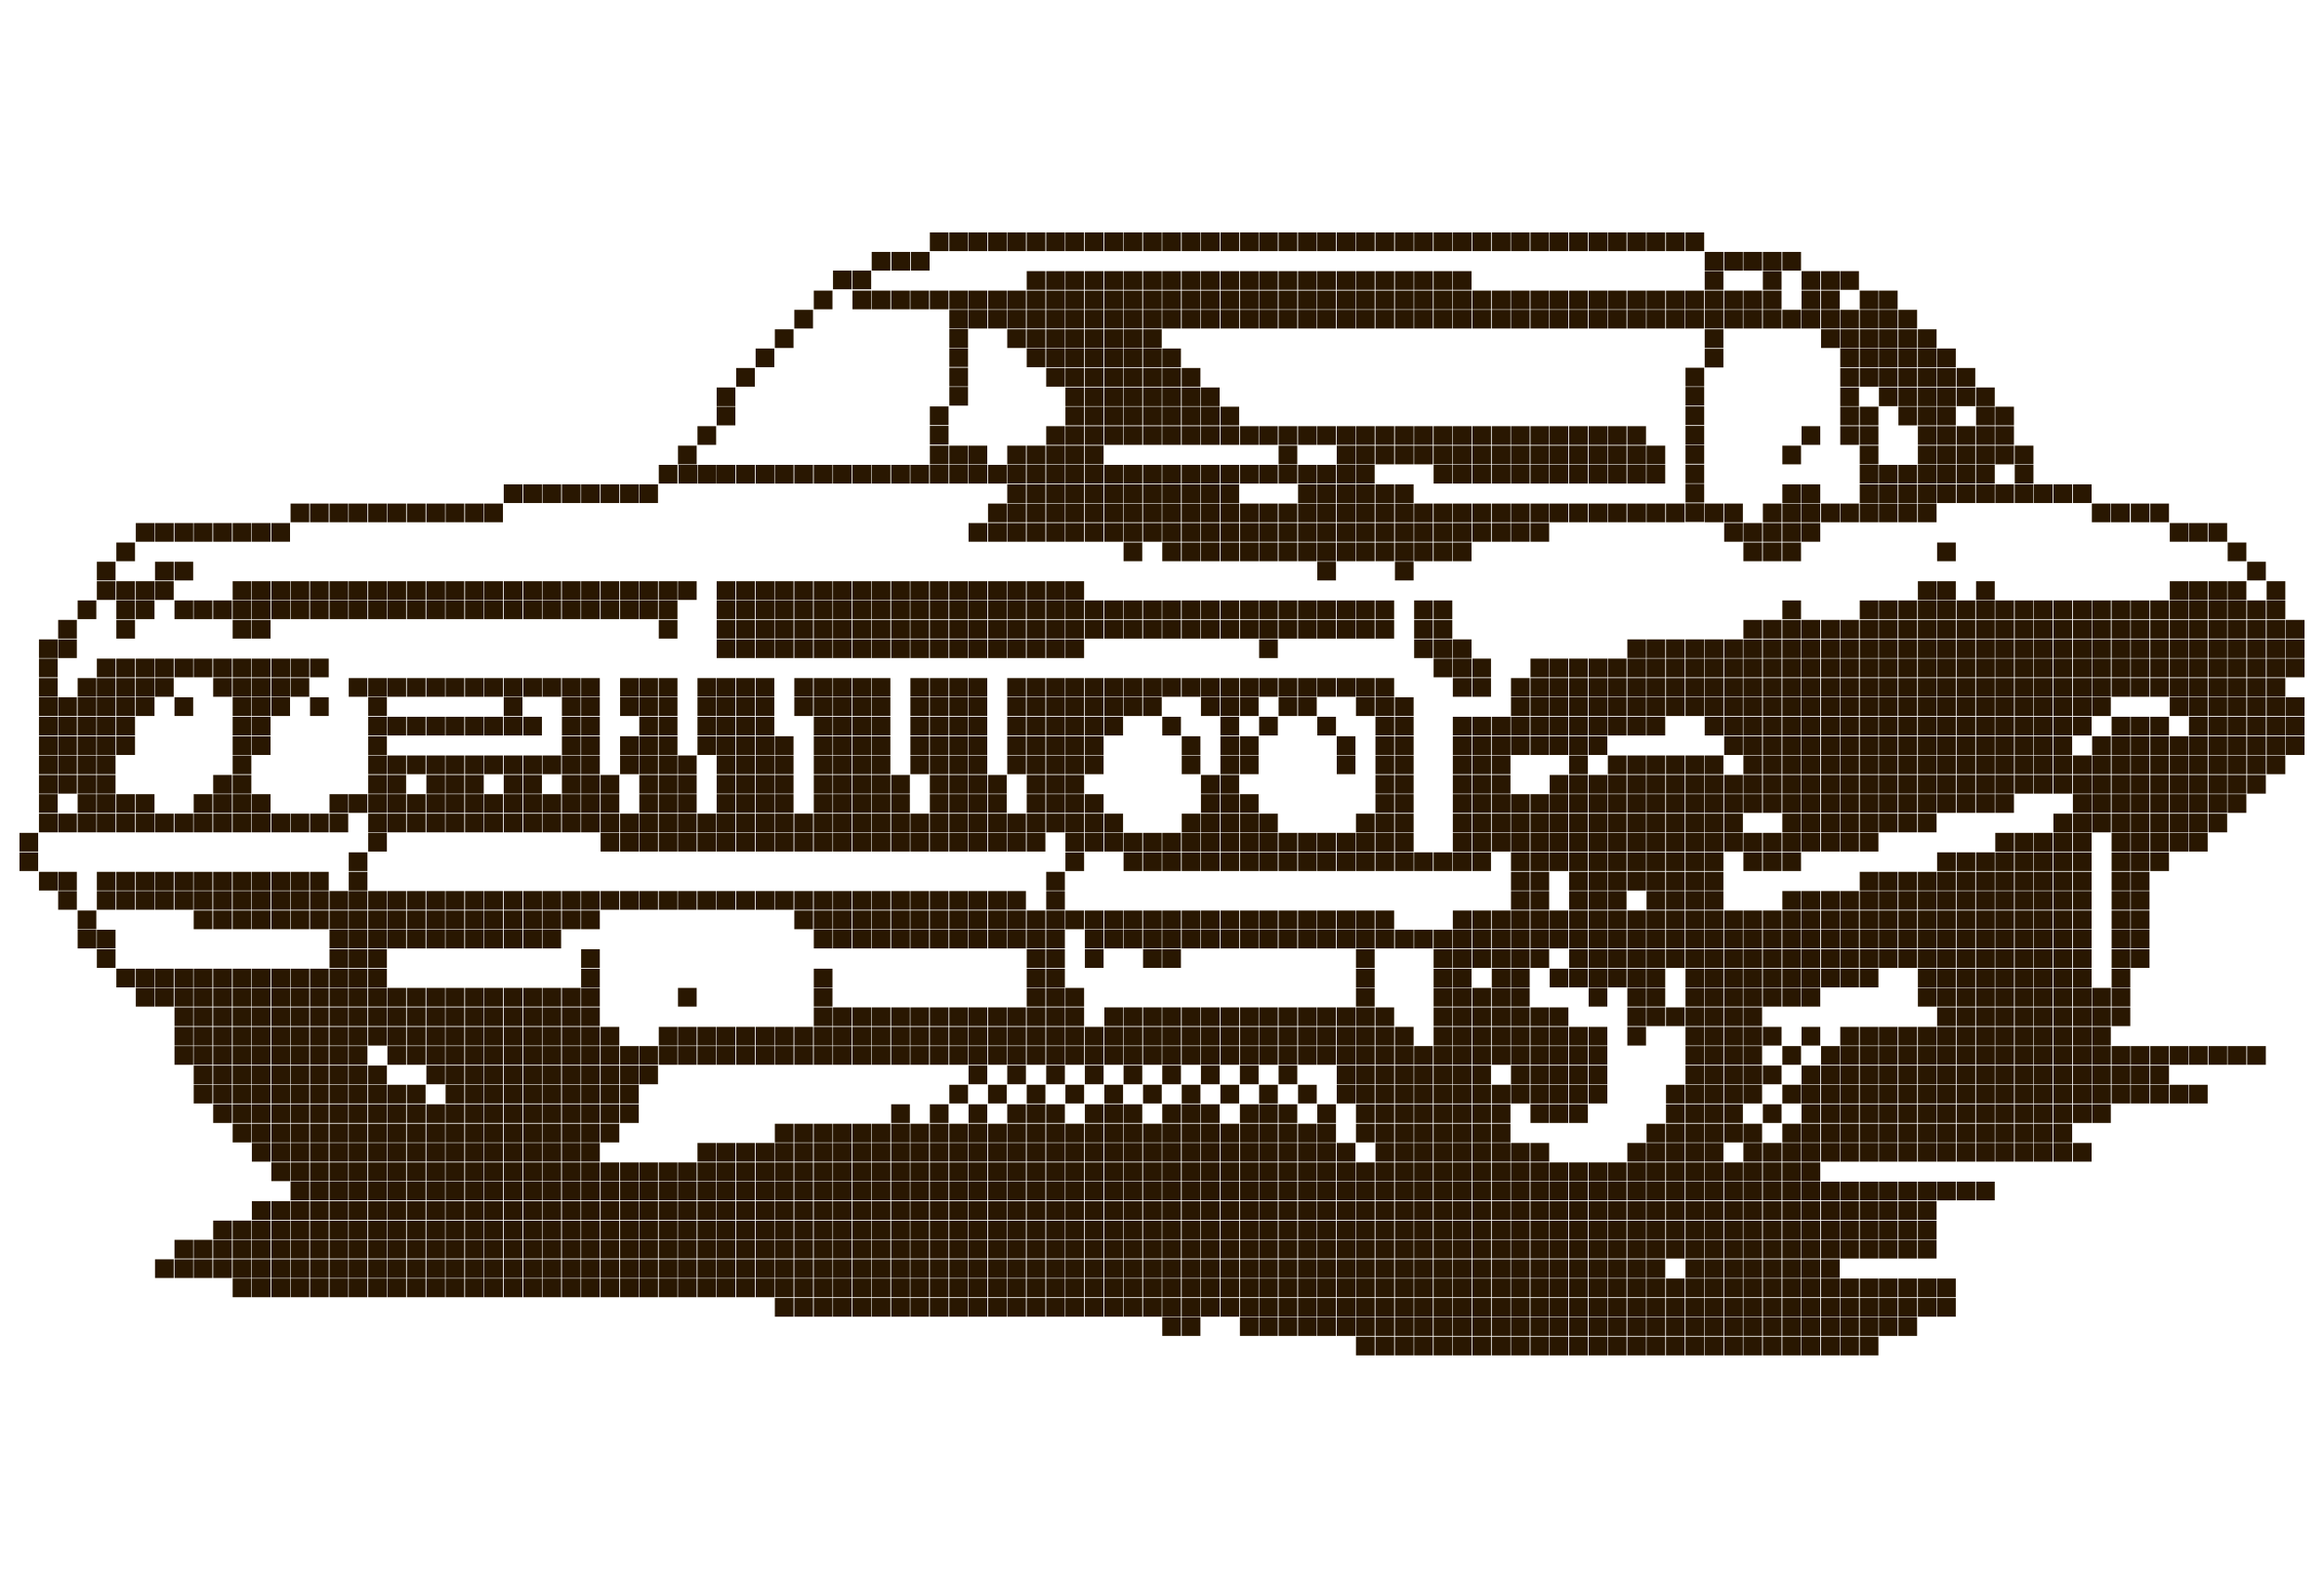 <?xml version="1.0" encoding="utf-8"?>
<!-- Generator: Adobe Illustrator 27.3.1, SVG Export Plug-In . SVG Version: 6.00 Build 0)  -->
<svg version="1.1" id="Слой_1" xmlns:ev="http://www.w3.org/2001/xml-events"
	 xmlns="http://www.w3.org/2000/svg" xmlns:xlink="http://www.w3.org/1999/xlink" x="0px" y="0px" viewBox="0 0 871 595"
	 style="enable-background:new 0 0 871 595;" xml:space="preserve">
<style type="text/css">
	.st0{fill:#291701;}
</style>
<path class="st0" d="M348.5,87.1h7v7h-7V87.1z M355.8,87.1h7v7h-7V87.1z M363,87.1h7v7h-7V87.1z M370.3,87.1h7v7h-7V87.1z
	 M377.5,87.1h7v7h-7V87.1z M384.8,87.1h7v7h-7V87.1z M392.1,87.1h7v7h-7V87.1z M399.3,87.1h7v7h-7V87.1z M406.6,87.1h7v7h-7V87.1z
	 M573.6,87.1h7v7h-7V87.1z M580.8,87.1h7v7h-7V87.1z M588.1,87.1h7v7h-7V87.1z M595.4,87.1h7v7h-7V87.1z M602.6,87.1h7v7h-7V87.1z
	 M609.9,87.1h7v7h-7V87.1z M617.1,87.1h7v7h-7V87.1z M624.4,87.1h7v7h-7V87.1z M631.7,87.1h7v7h-7V87.1z M326.7,94.4h7v7h-7V94.4z
	 M660.7,94.4h7v7h-7V94.4z M384.8,101.6h7v7h-7V101.6z M392.1,101.6h7v7h-7V101.6z M399.3,101.6h7v7h-7V101.6z M406.6,101.6h7v7h-7
	V101.6z M413.9,101.6h7v7h-7V101.6z M421.1,101.6h7v7h-7V101.6z M428.4,101.6h7v7h-7V101.6z M435.6,101.6h7v7h-7V101.6z
	 M442.9,101.6h7v7h-7V101.6z M450.1,101.6h7v7h-7V101.6z M457.4,101.6h7v7h-7V101.6z M464.7,101.6h7v7h-7V101.6z M471.9,101.6h7v7
	h-7V101.6z M479.2,101.6h7v7h-7V101.6z M486.5,101.6h7v7h-7V101.6z M493.7,101.6h7v7h-7V101.6z M501,101.6h7v7h-7V101.6z
	 M508.2,101.6h7v7h-7V101.6z M515.5,101.6h7v7h-7V101.6z M522.8,101.6h7v7h-7V101.6z M530,101.6h7v7h-7V101.6z M537.3,101.6h7v7h-7
	V101.6z M544.5,101.6h7v7h-7V101.6z M413.9,87.1h7v7h-7V87.1z M421.1,87.1h7v7h-7V87.1z M428.4,87.1h7v7h-7V87.1z M435.6,87.1h7v7
	h-7V87.1z M442.9,87.1h7v7h-7V87.1z M450.1,87.1h7v7h-7V87.1z M457.4,87.1h7v7h-7V87.1z M464.7,87.1h7v7h-7V87.1z M471.9,87.1h7v7
	h-7V87.1z M479.2,87.1h7v7h-7V87.1z M486.5,87.1h7v7h-7V87.1z M493.7,87.1h7v7h-7V87.1z M501,87.1h7v7h-7V87.1z M508.2,87.1h7v7h-7
	V87.1z M515.5,87.1h7v7h-7V87.1z M522.8,87.1h7v7h-7V87.1z M530,87.1h7v7h-7V87.1z M537.3,87.1h7v7h-7V87.1z M544.5,87.1h7v7h-7
	V87.1z M660.7,101.6h7v7h-7V101.6z M675.2,101.6h7v7h-7V101.6z M682.5,101.6h7v7h-7V101.6z M689.7,101.6h7v7h-7V101.6z M305,108.9h7
	v7h-7V108.9z M319.5,108.9h7v7h-7V108.9z M312.2,101.4h7v7h-7V101.4z M319.5,101.4h7v7h-7V101.4z M326.7,108.9h7v7h-7V108.9z
	 M334,108.9h7v7h-7V108.9z M341.2,108.9h7v7h-7V108.9z M334.1,94.4h7v7h-7V94.4z M341.4,94.4h7v7h-7V94.4z M348.5,108.9h7v7h-7
	V108.9z M355.8,108.9h7v7h-7V108.9z M363,108.9h7v7h-7V108.9z M370.3,108.9h7v7h-7V108.9z M377.5,108.9h7v7h-7V108.9z M384.8,108.9
	h7v7h-7V108.9z M392.1,108.9h7v7h-7V108.9z M399.3,108.9h7v7h-7V108.9z M406.6,108.9h7v7h-7V108.9z M413.9,108.9h7v7h-7V108.9z
	 M421.1,108.9h7v7h-7V108.9z M428.4,108.9h7v7h-7V108.9z M435.6,108.9h7v7h-7V108.9z M442.9,108.9h7v7h-7V108.9z M450.1,108.9h7v7
	h-7V108.9z M457.4,108.9h7v7h-7V108.9z M464.7,108.9h7v7h-7V108.9z M471.9,108.9h7v7h-7V108.9z M479.2,108.9h7v7h-7V108.9z
	 M486.5,108.9h7v7h-7V108.9z M493.7,108.9h7v7h-7V108.9z M501,108.9h7v7h-7V108.9z M508.2,108.9h7v7h-7V108.9z M515.5,108.9h7v7h-7
	V108.9z M522.8,108.9h7v7h-7V108.9z M530,108.9h7v7h-7V108.9z M537.3,108.9h7v7h-7V108.9z M544.5,108.9h7v7h-7V108.9z M551.8,108.9
	h7v7h-7V108.9z M559.1,108.9h7v7h-7V108.9z M566.3,108.9h7v7h-7V108.9z M551.8,87.1h7v7h-7V87.1z M559.1,87.1h7v7h-7V87.1z
	 M566.3,87.1h7v7h-7V87.1z M573.6,108.9h7v7h-7V108.9z M580.8,108.9h7v7h-7V108.9z M588.1,108.9h7v7h-7V108.9z M595.4,108.9h7v7h-7
	V108.9z M602.6,108.9h7v7h-7V108.9z M609.9,108.9h7v7h-7V108.9z M617.1,108.9h7v7h-7V108.9z M646.2,108.9h7v7h-7V108.9z
	 M653.4,108.9h7v7h-7V108.9z M646.2,94.4h7v7h-7V94.4z M653.4,94.4h7v7h-7V94.4z M660.7,108.9h7v7h-7V108.9z M668,94.4h7v7h-7V94.4z
	 M675.2,108.9h7v7h-7V108.9z M682.5,108.9h7v7h-7V108.9z M697,108.9h7v7h-7V108.9z M704.2,108.9h7v7h-7V108.9z M297.7,116.1h7v7h-7
	V116.1z M355.8,130.5h7v7h-7V130.5z M355.8,116.1h7v7h-7V116.1z M363,116.1h7v7h-7V116.1z M370.3,116.1h7v7h-7V116.1z M377.5,116.1
	h7v7h-7V116.1z M384.8,116.1h7v7h-7V116.1z M392.1,116.1h7v7h-7V116.1z M399.3,116.1h7v7h-7V116.1z M406.6,116.1h7v7h-7V116.1z
	 M413.9,116.1h7v7h-7V116.1z M421.1,116.1h7v7h-7V116.1z M428.4,116.1h7v7h-7V116.1z M435.6,116.1h7v7h-7V116.1z M442.9,116.1h7v7
	h-7V116.1z M450.1,116.1h7v7h-7V116.1z M457.4,116.1h7v7h-7V116.1z M464.7,116.1h7v7h-7V116.1z M471.9,116.1h7v7h-7V116.1z
	 M479.2,116.1h7v7h-7V116.1z M486.5,116.1h7v7h-7V116.1z M493.7,116.1h7v7h-7V116.1z M501,116.1h7v7h-7V116.1z M508.2,116.1h7v7h-7
	V116.1z M515.5,116.1h7v7h-7V116.1z M522.8,116.1h7v7h-7V116.1z M530,116.1h7v7h-7V116.1z M537.3,116.1h7v7h-7V116.1z M544.5,116.1
	h7v7h-7V116.1z M551.8,116.1h7v7h-7V116.1z M559.1,116.1h7v7h-7V116.1z M566.3,116.1h7v7h-7V116.1z M573.6,116.1h7v7h-7V116.1z
	 M580.8,116.1h7v7h-7V116.1z M588.1,116.1h7v7h-7V116.1z M595.4,116.1h7v7h-7V116.1z M602.6,116.1h7v7h-7V116.1z M609.9,116.1h7v7
	h-7V116.1z M617.1,116.1h7v7h-7V116.1z M624.4,108.9h7v7h-7V108.9z M631.6,108.9h7v7h-7V108.9z M624.4,116.1h7v7h-7V116.1z
	 M631.6,116.1h7v7h-7V116.1z M646.2,116.1h7v7h-7V116.1z M653.4,116.1h7v7h-7V116.1z M660.7,116.1h7v7h-7V116.1z M668,116.1h7v7h-7
	V116.1z M675.2,116.1h7v7h-7V116.1z M682.5,116.1h7v7h-7V116.1z M689.7,116.1h7v7h-7V116.1z M697,116.1h7v7h-7V116.1z M704.2,116.1
	h7v7h-7V116.1z M711.5,116.1h7v7h-7V116.1z M290.4,123.4h7v7h-7V123.4z M377.5,123.4h7v7h-7V123.4z M384.8,123.4h7v7h-7V123.4z
	 M392.1,123.4h7v7h-7V123.4z M399.3,123.4h7v7h-7V123.4z M406.6,123.4h7v7h-7V123.4z M413.9,123.4h7v7h-7V123.4z M421.1,123.4h7v7
	h-7V123.4z M428.4,123.4h7v7h-7V123.4z M682.5,123.4h7v7h-7V123.4z M689.7,123.4h7v7h-7V123.4z M697,123.4h7v7h-7V123.4z
	 M704.2,123.4h7v7h-7V123.4z M711.5,123.4h7v7h-7V123.4z M718.8,123.4h7v7h-7V123.4z M283.2,130.6h7v7h-7V130.6z M384.8,130.6h7v7
	h-7V130.6z M392.1,130.6h7v7h-7V130.6z M399.3,130.6h7v7h-7V130.6z M406.6,130.6h7v7h-7V130.6z M413.9,130.6h7v7h-7V130.6z
	 M421.1,130.6h7v7h-7V130.6z M428.4,130.6h7v7h-7V130.6z M435.6,130.6h7v7h-7V130.6z M689.7,130.6h7v7h-7V130.6z M697,130.6h7v7h-7
	V130.6z M704.2,130.6h7v7h-7V130.6z M711.5,130.6h7v7h-7V130.6z M718.8,130.6h7v7h-7V130.6z M726,130.6h7v7h-7V130.6z M733.3,137.9
	h7v7h-7V137.9z M275.9,137.9h7v7h-7V137.9z M355.8,137.8h7v7h-7V137.8z M392.1,137.9h7v7h-7V137.9z M399.3,137.9h7v7h-7V137.9z
	 M406.6,137.9h7v7h-7V137.9z M413.9,137.9h7v7h-7V137.9z M421.1,137.9h7v7h-7V137.9z M428.4,137.9h7v7h-7V137.9z M435.6,137.9h7v7
	h-7V137.9z M442.9,137.9h7v7h-7V137.9z M689.7,137.9h7v7h-7V137.9z M697,137.9h7v7h-7V137.9z M704.2,137.9h7v7h-7V137.9z
	 M711.5,137.9h7v7h-7V137.9z M718.8,137.9h7v7h-7V137.9z M726,137.9h7v7h-7V137.9z M268.6,145.2h7v7h-7V145.2z M355.8,145h7v7h-7
	V145z M399.3,145.2h7v7h-7V145.2z M406.6,145.2h7v7h-7V145.2z M413.9,145.2h7v7h-7V145.2z M421.1,145.2h7v7h-7V145.2z M428.4,145.2
	h7v7h-7V145.2z M435.6,145.2h7v7h-7V145.2z M442.9,145.2h7v7h-7V145.2z M450.1,145.2h7v7h-7V145.2z M689.7,145.2h7v7h-7V145.2z
	 M704.2,145.2h7v7h-7V145.2z M711.5,145.2h7v7h-7V145.2z M718.8,145.2h7v7h-7V145.2z M726,145.2h7v7h-7V145.2z M733.3,145.2h7v7h-7
	V145.2z M740.6,145.2h7v7h-7V145.2z M268.6,152.4h7v7h-7V152.4z M355.8,123.3h7v7h-7V123.3z M348.5,152.3h7v7h-7V152.3z
	 M399.3,152.4h7v7h-7V152.4z M406.6,152.4h7v7h-7V152.4z M413.9,152.4h7v7h-7V152.4z M421.1,152.4h7v7h-7V152.4z M428.4,152.4h7v7
	h-7V152.4z M435.6,152.4h7v7h-7V152.4z M442.9,152.4h7v7h-7V152.4z M450.1,152.4h7v7h-7V152.4z M457.4,152.4h7v7h-7V152.4z
	 M689.7,152.4h7v7h-7V152.4z M697,152.4h7v7h-7V152.4z M711.5,152.4h7v7h-7V152.4z M718.8,152.4h7v7h-7V152.4z M726,152.4h7v7h-7
	V152.4z M740.6,152.4h7v7h-7V152.4z M747.8,152.4h7v7h-7V152.4z M261.4,159.7h7v7h-7V159.7z M348.5,159.6h7v7h-7V159.6z
	 M392.1,159.7h7v7h-7V159.7z M399.3,159.7h7v7h-7V159.7z M406.6,159.7h7v7h-7V159.7z M413.9,159.7h7v7h-7V159.7z M421.1,159.7h7v7
	h-7V159.7z M428.4,159.7h7v7h-7V159.7z M435.6,159.7h7v7h-7V159.7z M442.9,159.7h7v7h-7V159.7z M450.1,159.7h7v7h-7V159.7z
	 M457.4,159.7h7v7h-7V159.7z M464.7,159.7h7v7h-7V159.7z M471.9,159.7h7v7h-7V159.7z M479.2,159.7h7v7h-7V159.7z M486.5,159.7h7v7
	h-7V159.7z M493.7,159.7h7v7h-7V159.7z M501,159.7h7v7h-7V159.7z M508.2,159.7h7v7h-7V159.7z M515.5,159.7h7v7h-7V159.7z
	 M522.8,159.7h7v7h-7V159.7z M530,159.7h7v7h-7V159.7z M537.3,159.7h7v7h-7V159.7z M544.5,159.7h7v7h-7V159.7z M551.8,159.7h7v7h-7
	V159.7z M559.1,159.7h7v7h-7V159.7z M566.3,159.7h7v7h-7V159.7z M573.6,159.7h7v7h-7V159.7z M580.8,159.7h7v7h-7V159.7z
	 M588.1,159.7h7v7h-7V159.7z M595.4,159.7h7v7h-7V159.7z M602.6,159.7h7v7h-7V159.7z M609.9,159.7h7v7h-7V159.7z M631.7,166.8h7v7
	h-7V166.8z M675.2,159.7h7v7h-7V159.7z M689.7,159.7h7v7h-7V159.7z M697,159.7h7v7h-7V159.7z M718.8,159.7h7v7h-7V159.7z M726,159.7
	h7v7h-7V159.7z M733.3,159.7h7v7h-7V159.7z M740.6,159.7h7v7h-7V159.7z M747.8,159.7h7v7h-7V159.7z M254.1,167h7v7h-7V167z
	 M334,174.2h7v7h-7V174.2z M341.2,174.2h7v7h-7V174.2z M348.5,174.2h7v7h-7V174.2z M348.5,167h7v7h-7V167z M355.8,167h7v7h-7V167z
	 M363,167h7v7h-7V167z M377.5,167h7v7h-7V167z M384.8,167h7v7h-7V167z M392.1,167h7v7h-7V167z M399.3,167h7v7h-7V167z M406.6,167h7
	v7h-7V167z M479.2,167h7v7h-7V167z M501,167h7v7h-7V167z M508.2,167h7v7h-7V167z M515.5,167h7v7h-7V167z M522.8,167h7v7h-7V167z
	 M530,167h7v7h-7V167z M537.3,167h7v7h-7V167z M544.5,167h7v7h-7V167z M551.8,167h7v7h-7V167z M559.1,167h7v7h-7V167z M566.3,167h7
	v7h-7V167z M573.6,167h7v7h-7V167z M580.8,167h7v7h-7V167z M588.1,167h7v7h-7V167z M595.4,167h7v7h-7V167z M602.6,167h7v7h-7V167z
	 M609.9,167h7v7h-7V167z M617.1,167h7v7h-7V167z M631.7,174.1h7v7h-7V174.1z M668,167h7v7h-7V167z M697,167h7v7h-7V167z M718.8,167
	h7v7h-7V167z M726,167h7v7h-7V167z M733.3,167h7v7h-7V167z M740.6,167h7v7h-7V167z M747.8,167h7v7h-7V167z M755.1,167h7v7h-7V167z
	 M246.9,174.2h7v7h-7V174.2z M275.9,174.2h7v7h-7V174.2z M283.2,174.2h7v7h-7V174.2z M290.4,174.2h7v7h-7V174.2z M297.7,174.2h7v7
	h-7V174.2z M305,174.2h7v7h-7V174.2z M312.2,174.2h7v7h-7V174.2z M319.5,174.2h7v7h-7V174.2z M326.7,174.2h7v7h-7V174.2z
	 M355.8,174.2h7v7h-7V174.2z M363,174.2h7v7h-7V174.2z M370.3,174.2h7v7h-7V174.2z M377.5,174.2h7v7h-7V174.2z M384.8,174.2h7v7h-7
	V174.2z M392.1,174.2h7v7h-7V174.2z M399.3,174.2h7v7h-7V174.2z M406.6,174.2h7v7h-7V174.2z M413.9,174.2h7v7h-7V174.2z
	 M421.1,174.2h7v7h-7V174.2z M428.4,174.2h7v7h-7V174.2z M435.6,174.2h7v7h-7V174.2z M442.9,174.2h7v7h-7V174.2z M450.1,174.2h7v7
	h-7V174.2z M457.4,174.2h7v7h-7V174.2z M464.7,174.2h7v7h-7V174.2z M471.9,174.2h7v7h-7V174.2z M479.2,174.2h7v7h-7V174.2z
	 M486.5,174.2h7v7h-7V174.2z M493.7,174.2h7v7h-7V174.2z M501,174.2h7v7h-7V174.2z M508.2,174.2h7v7h-7V174.2z M537.3,174.2h7v7h-7
	V174.2z M544.5,174.2h7v7h-7V174.2z M551.8,174.2h7v7h-7V174.2z M559.1,174.2h7v7h-7V174.2z M566.3,174.2h7v7h-7V174.2z
	 M573.6,174.2h7v7h-7V174.2z M580.8,174.2h7v7h-7V174.2z M588.1,174.2h7v7h-7V174.2z M595.4,174.2h7v7h-7V174.2z M602.6,174.2h7v7
	h-7V174.2z M609.9,174.2h7v7h-7V174.2z M617.1,174.2h7v7h-7V174.2z M631.7,181.3h7v7h-7V181.3z M697,174.2h7v7h-7V174.2z
	 M704.2,174.2h7v7h-7V174.2z M711.5,174.2h7v7h-7V174.2z M718.8,174.2h7v7h-7V174.2z M726,174.2h7v7h-7V174.2z M733.3,174.2h7v7h-7
	V174.2z M740.6,174.2h7v7h-7V174.2z M755.1,174.2h7v7h-7V174.2z M188.8,181.5h7v7h-7V181.5z M196.1,181.5h7v7h-7V181.5z
	 M203.3,181.5h7v7h-7V181.5z M210.6,181.5h7v7h-7V181.5z M217.8,181.5h7v7h-7V181.5z M225.1,181.5h7v7h-7V181.5z M232.4,181.5h7v7
	h-7V181.5z M239.6,181.5h7v7h-7V181.5z M377.5,181.5h7v7h-7V181.5z M384.8,181.5h7v7h-7V181.5z M392.1,181.5h7v7h-7V181.5z
	 M399.3,181.5h7v7h-7V181.5z M406.6,181.5h7v7h-7V181.5z M413.9,181.5h7v7h-7V181.5z M421.1,181.5h7v7h-7V181.5z M428.4,181.5h7v7
	h-7V181.5z M435.6,181.5h7v7h-7V181.5z M442.9,181.5h7v7h-7V181.5z M450.1,181.5h7v7h-7V181.5z M457.4,181.5h7v7h-7V181.5z
	 M486.5,181.5h7v7h-7V181.5z M493.7,181.5h7v7h-7V181.5z M501,181.5h7v7h-7V181.5z M508.2,181.5h7v7h-7V181.5z M515.5,181.5h7v7h-7
	V181.5z M522.8,181.5h7v7h-7V181.5z M631.7,188.6h7v7h-7V188.6z M631.7,137.8h7v7h-7V137.8z M631.7,145h7v7h-7V145z M631.7,152.3h7
	v7h-7V152.3z M631.7,159.6h7v7h-7V159.6z M638.9,108.9h7v7h-7V108.9z M638.9,116.1h7v7h-7V116.1z M638.9,94.4h7v7h-7V94.4z
	 M638.9,101.6h7v7h-7V101.6z M638.9,123.4h7v7h-7V123.4z M638.9,130.7h7v7h-7V130.7z M668,181.5h7v7h-7V181.5z M675.2,181.5h7v7h-7
	V181.5z M697,181.5h7v7h-7V181.5z M704.2,181.5h7v7h-7V181.5z M711.5,181.5h7v7h-7V181.5z M718.8,181.5h7v7h-7V181.5z M726,181.5h7
	v7h-7V181.5z M733.3,181.5h7v7h-7V181.5z M740.6,181.5h7v7h-7V181.5z M747.8,181.5h7v7h-7V181.5z M755.1,181.5h7v7h-7V181.5z
	 M762.3,181.5h7v7h-7V181.5z M769.6,181.5h7v7h-7V181.5z M776.9,181.5h7v7h-7V181.5z M108.9,188.7h7v7h-7V188.7z M116.2,188.7h7v7
	h-7V188.7z M123.5,188.7h7v7h-7V188.7z M130.7,188.7h7v7h-7V188.7z M138,188.7h7v7h-7V188.7z M145.2,188.7h7v7h-7V188.7z
	 M152.5,188.7h7v7h-7V188.7z M159.8,188.7h7v7h-7V188.7z M167,188.7h7v7h-7V188.7z M174.3,188.7h7v7h-7V188.7z M181.5,188.7h7v7h-7
	V188.7z M268.6,174.2h7v7h-7V174.2z M261.5,174.2h7v7h-7V174.2z M254.3,174.2h7v7h-7V174.2z M370.3,188.7h7v7h-7V188.7z
	 M377.5,188.7h7v7h-7V188.7z M384.8,188.7h7v7h-7V188.7z M392.1,188.7h7v7h-7V188.7z M399.3,188.7h7v7h-7V188.7z M406.6,188.7h7v7
	h-7V188.7z M413.9,188.7h7v7h-7V188.7z M421.1,188.7h7v7h-7V188.7z M428.4,188.7h7v7h-7V188.7z M435.6,188.7h7v7h-7V188.7z
	 M442.9,188.7h7v7h-7V188.7z M450.1,188.7h7v7h-7V188.7z M457.4,188.7h7v7h-7V188.7z M464.7,188.7h7v7h-7V188.7z M471.9,188.7h7v7
	h-7V188.7z M479.2,188.7h7v7h-7V188.7z M486.5,188.7h7v7h-7V188.7z M493.7,188.7h7v7h-7V188.7z M501,188.7h7v7h-7V188.7z
	 M508.2,188.7h7v7h-7V188.7z M515.5,188.7h7v7h-7V188.7z M522.8,188.7h7v7h-7V188.7z M530,188.7h7v7h-7V188.7z M537.3,188.7h7v7h-7
	V188.7z M544.5,188.7h7v7h-7V188.7z M551.8,188.7h7v7h-7V188.7z M559.1,188.7h7v7h-7V188.7z M566.3,188.7h7v7h-7V188.7z
	 M573.6,188.7h7v7h-7V188.7z M580.8,188.7h7v7h-7V188.7z M588.1,188.7h7v7h-7V188.7z M595.4,188.7h7v7h-7V188.7z M602.6,188.7h7v7
	h-7V188.7z M609.9,188.7h7v7h-7V188.7z M617.1,188.7h7v7h-7V188.7z M624.4,188.7h7v7h-7V188.7z M638.9,188.7h7v7h-7V188.7z
	 M646.2,188.7h7v7h-7V188.7z M660.7,188.7h7v7h-7V188.7z M668,188.7h7v7h-7V188.7z M675.2,188.7h7v7h-7V188.7z M682.5,188.7h7v7h-7
	V188.7z M689.7,188.7h7v7h-7V188.7z M697,188.7h7v7h-7V188.7z M704.2,188.7h7v7h-7V188.7z M711.5,188.7h7v7h-7V188.7z M718.8,188.7
	h7v7h-7V188.7z M798.6,188.7h7v7h-7V188.7z M50.9,196h7v7h-7V196z M58.1,196h7v7h-7V196z M65.4,196h7v7h-7V196z M72.6,196h7v7h-7
	V196z M79.9,196h7v7h-7V196z M87.2,196h7v7h-7V196z M94.4,196h7v7h-7V196z M101.7,196h7v7h-7V196z M363,196h7v7h-7V196z M370.3,196
	h7v7h-7V196z M377.5,196h7v7h-7V196z M384.8,196h7v7h-7V196z M392.1,196h7v7h-7V196z M399.3,196h7v7h-7V196z M406.6,196h7v7h-7V196z
	 M413.9,196h7v7h-7V196z M421.1,196h7v7h-7V196z M428.4,196h7v7h-7V196z M435.6,196h7v7h-7V196z M442.9,196h7v7h-7V196z M450.1,196
	h7v7h-7V196z M457.4,196h7v7h-7V196z M464.7,196h7v7h-7V196z M471.9,196h7v7h-7V196z M479.2,196h7v7h-7V196z M486.5,196h7v7h-7V196z
	 M493.7,196h7v7h-7V196z M501,196h7v7h-7V196z M508.2,196h7v7h-7V196z M515.5,196h7v7h-7V196z M522.8,196h7v7h-7V196z M530,196h7v7
	h-7V196z M537.3,196h7v7h-7V196z M544.5,196h7v7h-7V196z M551.8,196h7v7h-7V196z M559.1,196h7v7h-7V196z M566.3,196h7v7h-7V196z
	 M573.6,196h7v7h-7V196z M646.2,196h7v7h-7V196z M653.4,196h7v7h-7V196z M660.7,196h7v7h-7V196z M668,196h7v7h-7V196z M675.2,196h7
	v7h-7V196z M813.2,196h7v7h-7V196z M820.4,196h7v7h-7V196z M827.7,196h7v7h-7V196z M805.9,188.7h7v7h-7V188.7z M43.6,203.3h7v7h-7
	V203.3z M421.1,203.3h7v7h-7V203.3z M435.6,203.3h7v7h-7V203.3z M442.9,203.3h7v7h-7V203.3z M450.1,203.3h7v7h-7V203.3z
	 M457.4,203.3h7v7h-7V203.3z M464.7,203.3h7v7h-7V203.3z M471.9,203.3h7v7h-7V203.3z M479.2,203.3h7v7h-7V203.3z M486.5,203.3h7v7
	h-7V203.3z M493.7,203.3h7v7h-7V203.3z M501,203.3h7v7h-7V203.3z M508.2,203.3h7v7h-7V203.3z M515.5,203.3h7v7h-7V203.3z
	 M522.8,203.3h7v7h-7V203.3z M530,203.3h7v7h-7V203.3z M537.3,203.3h7v7h-7V203.3z M544.5,203.3h7v7h-7V203.3z M653.4,203.3h7v7h-7
	V203.3z M660.7,203.3h7v7h-7V203.3z M668,203.3h7v7h-7V203.3z M726,203.3h7v7h-7V203.3z M834.9,203.3h7v7h-7V203.3z M36.3,210.5h7v7
	h-7V210.5z M58.1,210.5h7v7h-7V210.5z M65.4,210.5h7v7h-7V210.5z M493.7,210.5h7v7h-7V210.5z M522.8,210.5h7v7h-7V210.5z
	 M842.2,210.5h7v7h-7V210.5z M36.3,217.8h7v7h-7V217.8z M43.6,217.8h7v7h-7V217.8z M50.9,217.8h7v7h-7V217.8z M58.1,217.8h7v7h-7
	V217.8z M87.2,217.8h7v7h-7V217.8z M94.4,217.8h7v7h-7V217.8z M101.7,217.8h7v7h-7V217.8z M108.9,217.8h7v7h-7V217.8z M116.2,217.8
	h7v7h-7V217.8z M123.5,217.8h7v7h-7V217.8z M130.7,217.8h7v7h-7V217.8z M138,217.8h7v7h-7V217.8z M145.2,217.8h7v7h-7V217.8z
	 M152.5,217.8h7v7h-7V217.8z M159.8,217.8h7v7h-7V217.8z M167,217.8h7v7h-7V217.8z M174.3,217.8h7v7h-7V217.8z M181.5,217.8h7v7h-7
	V217.8z M188.8,217.8h7v7h-7V217.8z M196.1,217.8h7v7h-7V217.8z M203.3,217.8h7v7h-7V217.8z M210.6,217.8h7v7h-7V217.8z
	 M217.8,217.8h7v7h-7V217.8z M225.1,217.8h7v7h-7V217.8z M232.4,217.8h7v7h-7V217.8z M239.6,217.8h7v7h-7V217.8z M246.9,217.8h7v7
	h-7V217.8z M254.1,217.8h7v7h-7V217.8z M268.6,217.8h7v7h-7V217.8z M275.9,217.8h7v7h-7V217.8z M283.2,217.8h7v7h-7V217.8z
	 M290.4,217.8h7v7h-7V217.8z M297.7,217.8h7v7h-7V217.8z M305,217.8h7v7h-7V217.8z M312.2,217.8h7v7h-7V217.8z M319.5,217.8h7v7h-7
	V217.8z M326.7,217.8h7v7h-7V217.8z M334,217.8h7v7h-7V217.8z M341.2,217.8h7v7h-7V217.8z M348.5,217.8h7v7h-7V217.8z M355.8,217.8
	h7v7h-7V217.8z M363,217.8h7v7h-7V217.8z M370.3,217.8h7v7h-7V217.8z M377.5,217.8h7v7h-7V217.8z M384.8,217.8h7v7h-7V217.8z
	 M392.1,217.8h7v7h-7V217.8z M399.3,217.8h7v7h-7V217.8z M718.8,217.8h7v7h-7V217.8z M726,217.8h7v7h-7V217.8z M740.6,217.8h7v7h-7
	V217.8z M784,188.7h7v7h-7V188.7z M791.2,188.7h7v7h-7V188.7z M813.2,217.8h7v7h-7V217.8z M820.4,217.8h7v7h-7V217.8z M827.7,217.8
	h7v7h-7V217.8z M834.9,217.8h7v7h-7V217.8z M849.5,217.8h7v7h-7V217.8z M29.1,225h7v7h-7V225z M43.6,225h7v7h-7V225z M50.9,225h7v7
	h-7V225z M65.4,225h7v7h-7V225z M72.6,225h7v7h-7V225z M79.9,225h7v7h-7V225z M87.2,225h7v7h-7V225z M94.4,225h7v7h-7V225z
	 M101.7,225h7v7h-7V225z M108.9,225h7v7h-7V225z M116.2,225h7v7h-7V225z M123.5,225h7v7h-7V225z M130.7,225h7v7h-7V225z M138,225h7
	v7h-7V225z M145.2,225h7v7h-7V225z M152.5,225h7v7h-7V225z M159.8,225h7v7h-7V225z M167,225h7v7h-7V225z M174.3,225h7v7h-7V225z
	 M181.5,225h7v7h-7V225z M188.8,225h7v7h-7V225z M196.1,225h7v7h-7V225z M203.3,225h7v7h-7V225z M210.6,225h7v7h-7V225z M217.8,225
	h7v7h-7V225z M225.1,225h7v7h-7V225z M232.4,225h7v7h-7V225z M239.6,225h7v7h-7V225z M246.9,225h7v7h-7V225z M268.6,225h7v7h-7V225z
	 M275.9,225h7v7h-7V225z M283.2,225h7v7h-7V225z M290.4,225h7v7h-7V225z M297.7,225h7v7h-7V225z M305,225h7v7h-7V225z M312.2,225h7
	v7h-7V225z M319.5,225h7v7h-7V225z M326.7,225h7v7h-7V225z M334,225h7v7h-7V225z M341.2,225h7v7h-7V225z M348.5,225h7v7h-7V225z
	 M355.8,225h7v7h-7V225z M363,225h7v7h-7V225z M370.3,225h7v7h-7V225z M377.5,225h7v7h-7V225z M384.8,225h7v7h-7V225z M392.1,225h7
	v7h-7V225z M399.3,225h7v7h-7V225z M406.6,225h7v7h-7V225z M413.9,225h7v7h-7V225z M421.1,225h7v7h-7V225z M428.4,225h7v7h-7V225z
	 M435.6,225h7v7h-7V225z M442.9,225h7v7h-7V225z M450.1,225h7v7h-7V225z M457.4,225h7v7h-7V225z M464.7,225h7v7h-7V225z M471.9,225
	h7v7h-7V225z M479.2,225h7v7h-7V225z M486.5,225h7v7h-7V225z M493.7,225h7v7h-7V225z M501,225h7v7h-7V225z M508.2,225h7v7h-7V225z
	 M515.5,225h7v7h-7V225z M530,225h7v7h-7V225z M537.3,225h7v7h-7V225z M668,225h7v7h-7V225z M697,225h7v7h-7V225z M704.2,225h7v7h-7
	V225z M711.5,225h7v7h-7V225z M718.8,225h7v7h-7V225z M726,225h7v7h-7V225z M733.3,225h7v7h-7V225z M740.6,225h7v7h-7V225z
	 M747.8,225h7v7h-7V225z M755.1,225h7v7h-7V225z M762.3,225h7v7h-7V225z M769.6,225h7v7h-7V225z M776.9,225h7v7h-7V225z M784.1,225
	h7v7h-7V225z M791.4,225h7v7h-7V225z M798.6,225h7v7h-7V225z M805.9,225h7v7h-7V225z M813.2,225h7v7h-7V225z M820.4,225h7v7h-7V225z
	 M827.7,225h7v7h-7V225z M834.9,225h7v7h-7V225z M842.2,225h7v7h-7V225z M849.5,225h7v7h-7V225z M21.8,232.3h7v7h-7V232.3z
	 M43.6,232.3h7v7h-7V232.3z M87.2,232.3h7v7h-7V232.3z M94.4,232.3h7v7h-7V232.3z M246.9,232.3h7v7h-7V232.3z M268.6,232.3h7v7h-7
	V232.3z M275.9,232.3h7v7h-7V232.3z M283.2,232.3h7v7h-7V232.3z M290.4,232.3h7v7h-7V232.3z M297.7,232.3h7v7h-7V232.3z M305,232.3
	h7v7h-7V232.3z M312.2,232.3h7v7h-7V232.3z M319.5,232.3h7v7h-7V232.3z M326.7,232.3h7v7h-7V232.3z M334,232.3h7v7h-7V232.3z
	 M341.2,232.3h7v7h-7V232.3z M348.5,232.3h7v7h-7V232.3z M355.8,232.3h7v7h-7V232.3z M363,232.3h7v7h-7V232.3z M370.3,232.3h7v7h-7
	V232.3z M377.5,232.3h7v7h-7V232.3z M384.8,232.3h7v7h-7V232.3z M392.1,232.3h7v7h-7V232.3z M399.3,232.3h7v7h-7V232.3z
	 M406.6,232.3h7v7h-7V232.3z M413.9,232.3h7v7h-7V232.3z M421.1,232.3h7v7h-7V232.3z M428.4,232.3h7v7h-7V232.3z M435.6,232.3h7v7
	h-7V232.3z M442.9,232.3h7v7h-7V232.3z M450.1,232.3h7v7h-7V232.3z M457.4,232.3h7v7h-7V232.3z M464.7,232.3h7v7h-7V232.3z
	 M471.9,232.3h7v7h-7V232.3z M479.2,232.3h7v7h-7V232.3z M486.5,232.3h7v7h-7V232.3z M493.7,232.3h7v7h-7V232.3z M501,232.3h7v7h-7
	V232.3z M508.2,232.3h7v7h-7V232.3z M515.5,232.3h7v7h-7V232.3z M530,232.3h7v7h-7V232.3z M537.3,232.3h7v7h-7V232.3z M653.4,232.3
	h7v7h-7V232.3z M660.7,232.3h7v7h-7V232.3z M668,232.3h7v7h-7V232.3z M675.2,232.3h7v7h-7V232.3z M682.5,232.3h7v7h-7V232.3z
	 M689.7,232.3h7v7h-7V232.3z M697,232.3h7v7h-7V232.3z M704.2,232.3h7v7h-7V232.3z M711.5,232.3h7v7h-7V232.3z M718.8,232.3h7v7h-7
	V232.3z M726,232.3h7v7h-7V232.3z M733.3,232.3h7v7h-7V232.3z M740.6,232.3h7v7h-7V232.3z M747.8,232.3h7v7h-7V232.3z M755.1,232.3
	h7v7h-7V232.3z M762.3,232.3h7v7h-7V232.3z M769.6,232.3h7v7h-7V232.3z M776.9,232.3h7v7h-7V232.3z M784.1,232.3h7v7h-7V232.3z
	 M791.4,232.3h7v7h-7V232.3z M798.6,232.3h7v7h-7V232.3z M805.9,232.3h7v7h-7V232.3z M813.2,232.3h7v7h-7V232.3z M820.4,232.3h7v7
	h-7V232.3z M827.7,232.3h7v7h-7V232.3z M834.9,232.3h7v7h-7V232.3z M842.2,232.3h7v7h-7V232.3z M849.5,232.3h7v7h-7V232.3z
	 M856.7,232.3h7v7h-7V232.3z M14.6,239.6h7v7h-7V239.6z M21.8,239.6h7v7h-7V239.6z M268.6,239.6h7v7h-7V239.6z M275.9,239.6h7v7h-7
	V239.6z M283.2,239.6h7v7h-7V239.6z M290.4,239.6h7v7h-7V239.6z M297.7,239.6h7v7h-7V239.6z M305,239.6h7v7h-7V239.6z M312.2,239.6
	h7v7h-7V239.6z M319.5,239.6h7v7h-7V239.6z M326.7,239.6h7v7h-7V239.6z M334,239.6h7v7h-7V239.6z M341.2,239.6h7v7h-7V239.6z
	 M348.5,239.6h7v7h-7V239.6z M355.8,239.6h7v7h-7V239.6z M363,239.6h7v7h-7V239.6z M370.3,239.6h7v7h-7V239.6z M377.5,239.6h7v7h-7
	V239.6z M384.8,239.6h7v7h-7V239.6z M392.1,239.6h7v7h-7V239.6z M399.3,239.6h7v7h-7V239.6z M471.9,239.6h7v7h-7V239.6z M530,239.6
	h7v7h-7V239.6z M537.3,239.6h7v7h-7V239.6z M544.5,239.6h7v7h-7V239.6z M609.9,239.6h7v7h-7V239.6z M617.1,239.6h7v7h-7V239.6z
	 M624.4,239.6h7v7h-7V239.6z M631.7,239.6h7v7h-7V239.6z M638.9,239.6h7v7h-7V239.6z M646.2,239.6h7v7h-7V239.6z M653.4,239.6h7v7
	h-7V239.6z M660.7,239.6h7v7h-7V239.6z M668,239.6h7v7h-7V239.6z M675.2,239.6h7v7h-7V239.6z M682.5,239.6h7v7h-7V239.6z
	 M689.7,239.6h7v7h-7V239.6z M697,239.6h7v7h-7V239.6z M704.2,239.6h7v7h-7V239.6z M711.5,239.6h7v7h-7V239.6z M718.8,239.6h7v7h-7
	V239.6z M726,239.6h7v7h-7V239.6z M733.3,239.6h7v7h-7V239.6z M740.6,239.6h7v7h-7V239.6z M747.8,239.6h7v7h-7V239.6z M755.1,239.6
	h7v7h-7V239.6z M762.3,239.6h7v7h-7V239.6z M769.6,239.6h7v7h-7V239.6z M776.9,239.6h7v7h-7V239.6z M784.1,239.6h7v7h-7V239.6z
	 M791.4,239.6h7v7h-7V239.6z M798.6,239.6h7v7h-7V239.6z M805.9,239.6h7v7h-7V239.6z M813.2,239.6h7v7h-7V239.6z M820.4,239.6h7v7
	h-7V239.6z M827.7,239.6h7v7h-7V239.6z M834.9,239.6h7v7h-7V239.6z M842.2,239.6h7v7h-7V239.6z M849.5,239.6h7v7h-7V239.6z
	 M856.7,239.6h7v7h-7V239.6z M14.6,246.8h7v7h-7V246.8z M36.3,246.8h7v7h-7V246.8z M43.6,246.8h7v7h-7V246.8z M50.9,246.8h7v7h-7
	V246.8z M58.1,246.8h7v7h-7V246.8z M65.4,246.8h7v7h-7V246.8z M72.6,246.8h7v7h-7V246.8z M79.9,246.8h7v7h-7V246.8z M87.2,246.8h7v7
	h-7V246.8z M94.4,246.8h7v7h-7V246.8z M101.7,246.8h7v7h-7V246.8z M108.9,246.8h7v7h-7V246.8z M116.2,246.8h7v7h-7V246.8z
	 M537.3,246.8h7v7h-7V246.8z M544.5,246.8h7v7h-7V246.8z M551.8,246.8h7v7h-7V246.8z M573.6,246.8h7v7h-7V246.8z M580.8,246.8h7v7
	h-7V246.8z M588.1,246.8h7v7h-7V246.8z M595.4,246.8h7v7h-7V246.8z M602.6,246.8h7v7h-7V246.8z M609.9,246.8h7v7h-7V246.8z
	 M617.1,246.8h7v7h-7V246.8z M624.4,246.8h7v7h-7V246.8z M631.7,246.8h7v7h-7V246.8z M638.9,246.8h7v7h-7V246.8z M646.2,246.8h7v7
	h-7V246.8z M653.4,246.8h7v7h-7V246.8z M660.7,246.8h7v7h-7V246.8z M668,246.8h7v7h-7V246.8z M675.2,246.8h7v7h-7V246.8z
	 M682.5,246.8h7v7h-7V246.8z M689.7,246.8h7v7h-7V246.8z M697,246.8h7v7h-7V246.8z M704.2,246.8h7v7h-7V246.8z M711.5,246.8h7v7h-7
	V246.8z M718.8,246.8h7v7h-7V246.8z M726,246.8h7v7h-7V246.8z M733.3,246.8h7v7h-7V246.8z M740.6,246.8h7v7h-7V246.8z M747.8,246.8
	h7v7h-7V246.8z M755.1,246.8h7v7h-7V246.8z M762.3,246.8h7v7h-7V246.8z M769.6,246.8h7v7h-7V246.8z M776.9,246.8h7v7h-7V246.8z
	 M784.1,246.8h7v7h-7V246.8z M791.4,246.8h7v7h-7V246.8z M798.6,246.8h7v7h-7V246.8z M805.9,246.8h7v7h-7V246.8z M813.2,246.8h7v7
	h-7V246.8z M820.4,246.8h7v7h-7V246.8z M827.7,246.8h7v7h-7V246.8z M834.9,246.8h7v7h-7V246.8z M842.2,246.8h7v7h-7V246.8z
	 M849.5,246.8h7v7h-7V246.8z M856.7,246.8h7v7h-7V246.8z M14.6,254.1h7v7h-7V254.1z M29.1,254.1h7v7h-7V254.1z M36.3,254.1h7v7h-7
	V254.1z M43.6,254.1h7v7h-7V254.1z M50.9,254.1h7v7h-7V254.1z M58.1,254.1h7v7h-7V254.1z M79.9,254.1h7v7h-7V254.1z M87.2,254.1h7v7
	h-7V254.1z M94.4,254.1h7v7h-7V254.1z M101.7,254.1h7v7h-7V254.1z M108.9,254.1h7v7h-7V254.1z M130.7,254.1h7v7h-7V254.1z
	 M138,254.1h7v7h-7V254.1z M145.2,254.1h7v7h-7V254.1z M152.5,254.1h7v7h-7V254.1z M159.8,254.1h7v7h-7V254.1z M167,254.1h7v7h-7
	V254.1z M174.3,254.1h7v7h-7V254.1z M181.5,254.1h7v7h-7V254.1z M188.8,254.1h7v7h-7V254.1z M196.1,254.1h7v7h-7V254.1z
	 M203.3,254.1h7v7h-7V254.1z M210.6,254.1h7v7h-7V254.1z M217.8,254.1h7v7h-7V254.1z M232.4,254.1h7v7h-7V254.1z M239.6,254.1h7v7
	h-7V254.1z M246.9,254.1h7v7h-7V254.1z M261.4,254.1h7v7h-7V254.1z M268.6,254.1h7v7h-7V254.1z M275.9,254.1h7v7h-7V254.1z
	 M283.2,254.1h7v7h-7V254.1z M297.7,254.1h7v7h-7V254.1z M305,254.1h7v7h-7V254.1z M312.2,254.1h7v7h-7V254.1z M319.5,254.1h7v7h-7
	V254.1z M326.7,254.1h7v7h-7V254.1z M341.2,254.1h7v7h-7V254.1z M348.5,254.1h7v7h-7V254.1z M355.8,254.1h7v7h-7V254.1z M363,254.1
	h7v7h-7V254.1z M377.5,254.1h7v7h-7V254.1z M384.8,254.1h7v7h-7V254.1z M392.1,254.1h7v7h-7V254.1z M406.6,254.1h7v7h-7V254.1z
	 M399.3,254.1h7v7h-7V254.1z M413.9,254.1h7v7h-7V254.1z M421.1,254.1h7v7h-7V254.1z M428.4,254.1h7v7h-7V254.1z M435.6,254.1h7v7
	h-7V254.1z M442.9,254.1h7v7h-7V254.1z M450.1,254.1h7v7h-7V254.1z M457.4,254.1h7v7h-7V254.1z M464.7,254.1h7v7h-7V254.1z
	 M471.9,254.1h7v7h-7V254.1z M479.2,254.1h7v7h-7V254.1z M486.5,254.1h7v7h-7V254.1z M493.7,254.1h7v7h-7V254.1z M501,254.1h7v7h-7
	V254.1z M508.2,254.1h7v7h-7V254.1z M515.5,254.1h7v7h-7V254.1z M544.5,254.1h7v7h-7V254.1z M551.8,254.1h7v7h-7V254.1z
	 M566.3,254.1h7v7h-7V254.1z M573.6,254.1h7v7h-7V254.1z M580.8,254.1h7v7h-7V254.1z M588.1,254.1h7v7h-7V254.1z M595.4,254.1h7v7
	h-7V254.1z M602.6,254.1h7v7h-7V254.1z M609.9,254.1h7v7h-7V254.1z M617.1,254.1h7v7h-7V254.1z M624.4,254.1h7v7h-7V254.1z
	 M631.7,254.1h7v7h-7V254.1z M638.9,254.1h7v7h-7V254.1z M646.2,254.1h7v7h-7V254.1z M653.4,254.1h7v7h-7V254.1z M660.7,254.1h7v7
	h-7V254.1z M668,254.1h7v7h-7V254.1z M675.2,254.1h7v7h-7V254.1z M682.5,254.1h7v7h-7V254.1z M689.7,254.1h7v7h-7V254.1z M697,254.1
	h7v7h-7V254.1z M704.2,254.1h7v7h-7V254.1z M711.5,254.1h7v7h-7V254.1z M718.8,254.1h7v7h-7V254.1z M726,254.1h7v7h-7V254.1z
	 M733.3,254.1h7v7h-7V254.1z M740.6,254.1h7v7h-7V254.1z M747.8,254.1h7v7h-7V254.1z M755.1,254.1h7v7h-7V254.1z M762.3,254.1h7v7
	h-7V254.1z M769.6,254.1h7v7h-7V254.1z M776.9,254.1h7v7h-7V254.1z M784.1,254.1h7v7h-7V254.1z M791.4,254.1h7v7h-7V254.1z
	 M798.6,254.1h7v7h-7V254.1z M805.9,254.1h7v7h-7V254.1z M813.2,254.1h7v7h-7V254.1z M820.4,254.1h7v7h-7V254.1z M827.7,254.1h7v7
	h-7V254.1z M834.9,254.1h7v7h-7V254.1z M842.2,254.1h7v7h-7V254.1z M849.5,254.1h7v7h-7V254.1z M14.6,261.3h7v7h-7V261.3z
	 M21.8,261.3h7v7h-7V261.3z M29.1,261.3h7v7h-7V261.3z M36.3,261.3h7v7h-7V261.3z M43.6,261.3h7v7h-7V261.3z M50.9,261.3h7v7h-7
	V261.3z M65.4,261.3h7v7h-7V261.3z M87.2,261.3h7v7h-7V261.3z M94.4,261.3h7v7h-7V261.3z M101.7,261.3h7v7h-7V261.3z M116.2,261.3h7
	v7h-7V261.3z M138,261.3h7v7h-7V261.3z M188.8,261.3h7v7h-7V261.3z M210.6,261.3h7v7h-7V261.3z M217.8,261.3h7v7h-7V261.3z
	 M232.4,261.3h7v7h-7V261.3z M239.6,261.3h7v7h-7V261.3z M246.9,261.3h7v7h-7V261.3z M261.4,261.3h7v7h-7V261.3z M268.6,261.3h7v7
	h-7V261.3z M275.9,261.3h7v7h-7V261.3z M283.2,261.3h7v7h-7V261.3z M297.7,261.3h7v7h-7V261.3z M305,261.3h7v7h-7V261.3z
	 M312.2,261.3h7v7h-7V261.3z M319.5,261.3h7v7h-7V261.3z M326.7,261.3h7v7h-7V261.3z M341.2,261.3h7v7h-7V261.3z M348.5,261.3h7v7
	h-7V261.3z M355.8,261.3h7v7h-7V261.3z M363,261.3h7v7h-7V261.3z M377.5,261.3h7v7h-7V261.3z M384.8,261.3h7v7h-7V261.3z
	 M392.1,261.3h7v7h-7V261.3z M399.3,261.3h7v7h-7V261.3z M413.9,261.3h7v7h-7V261.3z M406.6,261.3h7v7h-7V261.3z M421.1,261.3h7v7
	h-7V261.3z M428.4,261.3h7v7h-7V261.3z M450.1,261.3h7v7h-7V261.3z M457.4,261.3h7v7h-7V261.3z M464.7,261.3h7v7h-7V261.3z
	 M479.2,261.3h7v7h-7V261.3z M486.5,261.3h7v7h-7V261.3z M508.2,261.3h7v7h-7V261.3z M515.5,261.3h7v7h-7V261.3z M522.8,261.3h7v7
	h-7V261.3z M566.3,261.3h7v7h-7V261.3z M573.6,261.3h7v7h-7V261.3z M580.8,261.3h7v7h-7V261.3z M588.1,261.3h7v7h-7V261.3z
	 M595.4,261.3h7v7h-7V261.3z M602.6,261.3h7v7h-7V261.3z M609.9,261.3h7v7h-7V261.3z M617.1,261.3h7v7h-7V261.3z M624.4,261.3h7v7
	h-7V261.3z M631.7,261.3h7v7h-7V261.3z M638.9,261.3h7v7h-7V261.3z M646.2,261.3h7v7h-7V261.3z M653.4,261.3h7v7h-7V261.3z
	 M660.7,261.3h7v7h-7V261.3z M668,261.3h7v7h-7V261.3z M675.2,261.3h7v7h-7V261.3z M682.5,261.3h7v7h-7V261.3z M689.7,261.3h7v7h-7
	V261.3z M697,261.3h7v7h-7V261.3z M704.2,261.3h7v7h-7V261.3z M711.5,261.3h7v7h-7V261.3z M718.8,261.3h7v7h-7V261.3z M726,261.3h7
	v7h-7V261.3z M733.3,261.3h7v7h-7V261.3z M740.6,261.3h7v7h-7V261.3z M747.8,261.3h7v7h-7V261.3z M755.1,261.3h7v7h-7V261.3z
	 M762.3,261.3h7v7h-7V261.3z M769.6,261.3h7v7h-7V261.3z M776.9,261.3h7v7h-7V261.3z M784.1,261.3h7v7h-7V261.3z M813.2,261.3h7v7
	h-7V261.3z M820.4,261.3h7v7h-7V261.3z M827.7,261.3h7v7h-7V261.3z M834.9,261.3h7v7h-7V261.3z M842.2,261.3h7v7h-7V261.3z
	 M849.5,261.3h7v7h-7V261.3z M856.7,261.3h7v7h-7V261.3z M14.6,268.6h7v7h-7V268.6z M21.8,268.6h7v7h-7V268.6z M29.1,268.6h7v7h-7
	V268.6z M36.3,268.6h7v7h-7V268.6z M43.6,268.6h7v7h-7V268.6z M87.2,268.6h7v7h-7V268.6z M94.4,268.6h7v7h-7V268.6z M138,268.6h7v7
	h-7V268.6z M145.2,268.6h7v7h-7V268.6z M152.5,268.6h7v7h-7V268.6z M159.8,268.6h7v7h-7V268.6z M167,268.6h7v7h-7V268.6z
	 M174.3,268.6h7v7h-7V268.6z M181.5,268.6h7v7h-7V268.6z M188.8,268.6h7v7h-7V268.6z M196.1,268.6h7v7h-7V268.6z M210.6,268.6h7v7
	h-7V268.6z M217.8,268.6h7v7h-7V268.6z M239.6,268.6h7v7h-7V268.6z M246.9,268.6h7v7h-7V268.6z M261.4,268.6h7v7h-7V268.6z
	 M268.6,268.6h7v7h-7V268.6z M275.9,268.6h7v7h-7V268.6z M283.2,268.6h7v7h-7V268.6z M305,268.6h7v7h-7V268.6z M312.2,268.6h7v7h-7
	V268.6z M319.5,268.6h7v7h-7V268.6z M326.7,268.6h7v7h-7V268.6z M341.2,268.6h7v7h-7V268.6z M348.5,268.6h7v7h-7V268.6z
	 M355.8,268.6h7v7h-7V268.6z M363,268.6h7v7h-7V268.6z M377.5,268.6h7v7h-7V268.6z M384.8,268.6h7v7h-7V268.6z M392.1,268.6h7v7h-7
	V268.6z M399.3,268.6h7v7h-7V268.6z M406.6,268.6h7v7h-7V268.6z M413.9,268.6h7v7h-7V268.6z M435.6,268.6h7v7h-7V268.6z
	 M457.4,268.6h7v7h-7V268.6z M471.9,268.6h7v7h-7V268.6z M493.7,268.6h7v7h-7V268.6z M515.5,268.6h7v7h-7V268.6z M522.8,268.6h7v7
	h-7V268.6z M544.5,268.6h7v7h-7V268.6z M551.8,268.6h7v7h-7V268.6z M559.1,268.6h7v7h-7V268.6z M566.3,268.6h7v7h-7V268.6z
	 M573.6,268.6h7v7h-7V268.6z M580.8,268.6h7v7h-7V268.6z M588.1,268.6h7v7h-7V268.6z M595.4,268.6h7v7h-7V268.6z M602.6,268.6h7v7
	h-7V268.6z M609.9,268.6h7v7h-7V268.6z M617.1,268.6h7v7h-7V268.6z M638.9,268.6h7v7h-7V268.6z M646.2,268.6h7v7h-7V268.6z
	 M653.4,268.6h7v7h-7V268.6z M660.7,268.6h7v7h-7V268.6z M668,268.6h7v7h-7V268.6z M675.2,268.6h7v7h-7V268.6z M682.5,268.6h7v7h-7
	V268.6z M689.7,268.6h7v7h-7V268.6z M697,268.6h7v7h-7V268.6z M704.2,268.6h7v7h-7V268.6z M711.5,268.6h7v7h-7V268.6z M718.8,268.6
	h7v7h-7V268.6z M726,268.6h7v7h-7V268.6z M733.3,268.6h7v7h-7V268.6z M740.6,268.6h7v7h-7V268.6z M747.8,268.6h7v7h-7V268.6z
	 M755.1,268.6h7v7h-7V268.6z M762.3,268.6h7v7h-7V268.6z M769.6,268.6h7v7h-7V268.6z M776.9,268.6h7v7h-7V268.6z M791.4,268.6h7v7
	h-7V268.6z M798.6,268.6h7v7h-7V268.6z M805.9,268.6h7v7h-7V268.6z M820.4,268.6h7v7h-7V268.6z M827.7,268.6h7v7h-7V268.6z
	 M834.9,268.6h7v7h-7V268.6z M842.2,268.6h7v7h-7V268.6z M849.5,268.6h7v7h-7V268.6z M856.7,268.6h7v7h-7V268.6z M14.6,275.9h7v7h-7
	V275.9z M21.8,275.9h7v7h-7V275.9z M29.1,275.9h7v7h-7V275.9z M36.3,275.9h7v7h-7V275.9z M43.6,275.9h7v7h-7V275.9z M87.2,275.9h7v7
	h-7V275.9z M94.4,275.9h7v7h-7V275.9z M138,275.9h7v7h-7V275.9z M210.6,275.9h7v7h-7V275.9z M217.8,275.9h7v7h-7V275.9z
	 M232.4,275.9h7v7h-7V275.9z M239.6,275.9h7v7h-7V275.9z M246.9,275.9h7v7h-7V275.9z M261.4,275.9h7v7h-7V275.9z M268.6,275.9h7v7
	h-7V275.9z M275.9,275.9h7v7h-7V275.9z M283.2,275.9h7v7h-7V275.9z M290.4,275.9h7v7h-7V275.9z M305,275.9h7v7h-7V275.9z
	 M312.2,275.9h7v7h-7V275.9z M319.5,275.9h7v7h-7V275.9z M326.7,275.9h7v7h-7V275.9z M341.2,275.9h7v7h-7V275.9z M348.5,275.9h7v7
	h-7V275.9z M355.8,275.9h7v7h-7V275.9z M363,275.9h7v7h-7V275.9z M377.5,275.9h7v7h-7V275.9z M384.8,275.9h7v7h-7V275.9z
	 M392.1,275.9h7v7h-7V275.9z M399.3,275.9h7v7h-7V275.9z M406.6,275.9h7v7h-7V275.9z M442.9,275.9h7v7h-7V275.9z M457.4,275.9h7v7
	h-7V275.9z M464.7,275.9h7v7h-7V275.9z M501,275.9h7v7h-7V275.9z M515.5,275.9h7v7h-7V275.9z M522.8,275.9h7v7h-7V275.9z
	 M544.5,275.9h7v7h-7V275.9z M551.8,275.9h7v7h-7V275.9z M559.1,275.9h7v7h-7V275.9z M566.3,275.9h7v7h-7V275.9z M573.6,275.9h7v7
	h-7V275.9z M580.8,275.9h7v7h-7V275.9z M588.1,275.9h7v7h-7V275.9z M595.4,275.9h7v7h-7V275.9z M646.2,275.9h7v7h-7V275.9z
	 M653.4,275.9h7v7h-7V275.9z M660.7,275.9h7v7h-7V275.9z M668,275.9h7v7h-7V275.9z M675.2,275.9h7v7h-7V275.9z M682.5,275.9h7v7h-7
	V275.9z M689.7,275.9h7v7h-7V275.9z M697,275.9h7v7h-7V275.9z M704.2,275.9h7v7h-7V275.9z M711.5,275.9h7v7h-7V275.9z M718.8,275.9
	h7v7h-7V275.9z M726,275.9h7v7h-7V275.9z M733.3,275.9h7v7h-7V275.9z M740.6,275.9h7v7h-7V275.9z M747.8,275.9h7v7h-7V275.9z
	 M755.1,275.9h7v7h-7V275.9z M762.3,275.9h7v7h-7V275.9z M769.6,275.9h7v7h-7V275.9z M784.1,275.9h7v7h-7V275.9z M791.4,275.9h7v7
	h-7V275.9z M798.6,275.9h7v7h-7V275.9z M805.9,275.9h7v7h-7V275.9z M813.2,275.9h7v7h-7V275.9z M820.4,275.9h7v7h-7V275.9z
	 M827.7,275.9h7v7h-7V275.9z M834.9,275.9h7v7h-7V275.9z M842.2,275.9h7v7h-7V275.9z M849.5,275.9h7v7h-7V275.9z M856.7,275.9h7v7
	h-7V275.9z M14.6,290.4h7v7h-7V290.4z M14.6,283.1h7v7h-7V283.1z M21.8,283.1h7v7h-7V283.1z M29.1,283.1h7v7h-7V283.1z M36.3,283.1
	h7v7h-7V283.1z M87.2,283.1h7v7h-7V283.1z M138,283.1h7v7h-7V283.1z M145.2,283.1h7v7h-7V283.1z M152.5,283.1h7v7h-7V283.1z
	 M159.8,283.1h7v7h-7V283.1z M167,283.1h7v7h-7V283.1z M174.3,283.1h7v7h-7V283.1z M181.5,283.1h7v7h-7V283.1z M188.8,283.1h7v7h-7
	V283.1z M196.1,283.1h7v7h-7V283.1z M203.3,283.1h7v7h-7V283.1z M210.6,283.1h7v7h-7V283.1z M217.8,283.1h7v7h-7V283.1z
	 M232.4,283.1h7v7h-7V283.1z M239.6,283.1h7v7h-7V283.1z M246.9,283.1h7v7h-7V283.1z M254.1,283.1h7v7h-7V283.1z M268.6,283.1h7v7
	h-7V283.1z M275.9,283.1h7v7h-7V283.1z M283.2,283.1h7v7h-7V283.1z M290.4,283.1h7v7h-7V283.1z M305,283.1h7v7h-7V283.1z
	 M312.2,283.1h7v7h-7V283.1z M319.5,283.1h7v7h-7V283.1z M326.7,283.1h7v7h-7V283.1z M341.2,283.1h7v7h-7V283.1z M348.5,283.1h7v7
	h-7V283.1z M355.8,283.1h7v7h-7V283.1z M363,283.1h7v7h-7V283.1z M377.5,283.1h7v7h-7V283.1z M384.8,283.1h7v7h-7V283.1z
	 M392.1,283.1h7v7h-7V283.1z M399.3,283.1h7v7h-7V283.1z M406.6,283.1h7v7h-7V283.1z M442.9,283.1h7v7h-7V283.1z M457.4,283.1h7v7
	h-7V283.1z M464.7,283.1h7v7h-7V283.1z M501,283.1h7v7h-7V283.1z M515.5,283.1h7v7h-7V283.1z M522.8,283.1h7v7h-7V283.1z
	 M544.5,283.1h7v7h-7V283.1z M551.8,283.1h7v7h-7V283.1z M559.1,283.1h7v7h-7V283.1z M588.1,283.1h7v7h-7V283.1z M602.6,283.1h7v7
	h-7V283.1z M609.9,283.1h7v7h-7V283.1z M617.1,283.1h7v7h-7V283.1z M624.4,283.1h7v7h-7V283.1z M631.7,283.1h7v7h-7V283.1z
	 M638.9,283.1h7v7h-7V283.1z M653.4,283.1h7v7h-7V283.1z M660.7,283.1h7v7h-7V283.1z M668,283.1h7v7h-7V283.1z M675.2,283.1h7v7h-7
	V283.1z M682.5,283.1h7v7h-7V283.1z M689.7,283.1h7v7h-7V283.1z M697,283.1h7v7h-7V283.1z M704.2,283.1h7v7h-7V283.1z M711.5,283.1
	h7v7h-7V283.1z M718.8,283.1h7v7h-7V283.1z M726,283.1h7v7h-7V283.1z M733.3,283.1h7v7h-7V283.1z M740.6,283.1h7v7h-7V283.1z
	 M747.8,283.1h7v7h-7V283.1z M755.1,283.1h7v7h-7V283.1z M762.3,283.1h7v7h-7V283.1z M769.6,283.1h7v7h-7V283.1z M776.9,283.1h7v7
	h-7V283.1z M784.1,283.1h7v7h-7V283.1z M791.4,283.1h7v7h-7V283.1z M798.6,283.1h7v7h-7V283.1z M805.9,283.1h7v7h-7V283.1z
	 M813.2,283.1h7v7h-7V283.1z M820.4,283.1h7v7h-7V283.1z M827.7,283.1h7v7h-7V283.1z M834.9,283.1h7v7h-7V283.1z M842.2,283.1h7v7
	h-7V283.1z M849.5,283.1h7v7h-7V283.1z M21.8,290.4h7v7h-7V290.4z M29.1,290.4h7v7h-7V290.4z M36.3,290.4h7v7h-7V290.4z M79.9,290.4
	h7v7h-7V290.4z M87.2,290.4h7v7h-7V290.4z M138,290.4h7v7h-7V290.4z M145.2,290.4h7v7h-7V290.4z M159.8,290.4h7v7h-7V290.4z
	 M167,290.4h7v7h-7V290.4z M174.3,290.4h7v7h-7V290.4z M188.8,290.4h7v7h-7V290.4z M196.1,290.4h7v7h-7V290.4z M210.6,290.4h7v7h-7
	V290.4z M217.8,290.4h7v7h-7V290.4z M225.1,290.4h7v7h-7V290.4z M239.6,290.4h7v7h-7V290.4z M246.9,290.4h7v7h-7V290.4z
	 M254.1,290.4h7v7h-7V290.4z M268.6,290.4h7v7h-7V290.4z M275.9,290.4h7v7h-7V290.4z M283.2,290.4h7v7h-7V290.4z M290.4,290.4h7v7
	h-7V290.4z M305,290.4h7v7h-7V290.4z M312.2,290.4h7v7h-7V290.4z M319.5,290.4h7v7h-7V290.4z M326.7,290.4h7v7h-7V290.4z M334,290.4
	h7v7h-7V290.4z M348.5,290.4h7v7h-7V290.4z M355.8,290.4h7v7h-7V290.4z M363,290.4h7v7h-7V290.4z M370.3,290.4h7v7h-7V290.4z
	 M384.8,290.4h7v7h-7V290.4z M392.1,290.4h7v7h-7V290.4z M399.3,290.4h7v7h-7V290.4z M450.1,290.4h7v7h-7V290.4z M457.4,290.4h7v7
	h-7V290.4z M515.5,290.4h7v7h-7V290.4z M522.8,290.4h7v7h-7V290.4z M544.5,290.4h7v7h-7V290.4z M551.8,290.4h7v7h-7V290.4z
	 M559.1,290.4h7v7h-7V290.4z M580.8,290.4h7v7h-7V290.4z M588.1,290.4h7v7h-7V290.4z M595.4,290.4h7v7h-7V290.4z M602.6,290.4h7v7
	h-7V290.4z M609.9,290.4h7v7h-7V290.4z M617.1,290.4h7v7h-7V290.4z M624.4,290.4h7v7h-7V290.4z M631.7,290.4h7v7h-7V290.4z
	 M638.9,290.4h7v7h-7V290.4z M646.2,290.4h7v7h-7V290.4z M653.4,290.4h7v7h-7V290.4z M660.7,290.4h7v7h-7V290.4z M668,290.4h7v7h-7
	V290.4z M675.2,290.4h7v7h-7V290.4z M682.5,290.4h7v7h-7V290.4z M689.7,290.4h7v7h-7V290.4z M697,290.4h7v7h-7V290.4z M704.2,290.4
	h7v7h-7V290.4z M711.5,290.4h7v7h-7V290.4z M718.8,290.4h7v7h-7V290.4z M726,290.4h7v7h-7V290.4z M733.3,290.4h7v7h-7V290.4z
	 M740.6,290.4h7v7h-7V290.4z M747.8,290.4h7v7h-7V290.4z M755.1,290.4h7v7h-7V290.4z M762.3,290.4h7v7h-7V290.4z M769.6,290.4h7v7
	h-7V290.4z M776.9,290.4h7v7h-7V290.4z M784.1,290.4h7v7h-7V290.4z M791.4,290.4h7v7h-7V290.4z M798.6,290.4h7v7h-7V290.4z
	 M805.9,290.4h7v7h-7V290.4z M813.2,290.4h7v7h-7V290.4z M820.4,290.4h7v7h-7V290.4z M827.7,290.4h7v7h-7V290.4z M834.9,290.4h7v7
	h-7V290.4z M842.2,290.4h7v7h-7V290.4z M14.6,297.6h7v7h-7V297.6z M29.1,297.6h7v7h-7V297.6z M36.3,297.6h7v7h-7V297.6z M43.6,297.6
	h7v7h-7V297.6z M50.9,297.6h7v7h-7V297.6z M72.6,297.6h7v7h-7V297.6z M79.9,297.6h7v7h-7V297.6z M87.2,297.6h7v7h-7V297.6z
	 M94.4,297.6h7v7h-7V297.6z M123.5,297.6h7v7h-7V297.6z M130.7,297.6h7v7h-7V297.6z M138,297.6h7v7h-7V297.6z M145.2,297.6h7v7h-7
	V297.6z M152.5,297.6h7v7h-7V297.6z M159.8,297.6h7v7h-7V297.6z M167,297.6h7v7h-7V297.6z M174.3,297.6h7v7h-7V297.6z M181.5,297.6
	h7v7h-7V297.6z M188.8,297.6h7v7h-7V297.6z M196.1,297.6h7v7h-7V297.6z M203.3,297.6h7v7h-7V297.6z M210.6,297.6h7v7h-7V297.6z
	 M217.8,297.6h7v7h-7V297.6z M225.1,297.6h7v7h-7V297.6z M239.6,297.6h7v7h-7V297.6z M246.9,297.6h7v7h-7V297.6z M254.1,297.6h7v7
	h-7V297.6z M268.6,297.6h7v7h-7V297.6z M275.9,297.6h7v7h-7V297.6z M283.2,297.6h7v7h-7V297.6z M290.4,297.6h7v7h-7V297.6z
	 M305,297.6h7v7h-7V297.6z M312.2,297.6h7v7h-7V297.6z M319.5,297.6h7v7h-7V297.6z M326.7,297.6h7v7h-7V297.6z M334,297.6h7v7h-7
	V297.6z M348.5,297.6h7v7h-7V297.6z M355.8,297.6h7v7h-7V297.6z M363,297.6h7v7h-7V297.6z M370.3,297.6h7v7h-7V297.6z M384.8,297.6
	h7v7h-7V297.6z M392.1,297.6h7v7h-7V297.6z M399.3,297.6h7v7h-7V297.6z M406.6,297.6h7v7h-7V297.6z M450.1,297.6h7v7h-7V297.6z
	 M457.4,297.6h7v7h-7V297.6z M464.7,297.6h7v7h-7V297.6z M515.5,297.6h7v7h-7V297.6z M522.8,297.6h7v7h-7V297.6z M544.5,297.6h7v7
	h-7V297.6z M551.8,297.6h7v7h-7V297.6z M559.1,297.6h7v7h-7V297.6z M566.3,297.6h7v7h-7V297.6z M573.6,297.6h7v7h-7V297.6z
	 M580.8,297.6h7v7h-7V297.6z M588.1,297.6h7v7h-7V297.6z M595.4,297.6h7v7h-7V297.6z M602.6,297.6h7v7h-7V297.6z M609.9,297.6h7v7
	h-7V297.6z M617.1,297.6h7v7h-7V297.6z M624.4,297.6h7v7h-7V297.6z M631.7,297.6h7v7h-7V297.6z M638.9,297.6h7v7h-7V297.6z
	 M646.2,297.6h7v7h-7V297.6z M653.4,297.6h7v7h-7V297.6z M660.7,297.6h7v7h-7V297.6z M668,297.6h7v7h-7V297.6z M675.2,297.6h7v7h-7
	V297.6z M682.5,297.6h7v7h-7V297.6z M689.7,297.6h7v7h-7V297.6z M697,297.6h7v7h-7V297.6z M704.2,297.6h7v7h-7V297.6z M711.5,297.6
	h7v7h-7V297.6z M718.8,297.6h7v7h-7V297.6z M726,297.6h7v7h-7V297.6z M733.3,297.6h7v7h-7V297.6z M740.6,297.6h7v7h-7V297.6z
	 M747.8,297.6h7v7h-7V297.6z M776.9,297.6h7v7h-7V297.6z M784.1,297.6h7v7h-7V297.6z M791.4,297.6h7v7h-7V297.6z M798.6,297.6h7v7
	h-7V297.6z M805.9,297.6h7v7h-7V297.6z M813.2,297.6h7v7h-7V297.6z M820.4,297.6h7v7h-7V297.6z M827.7,297.6h7v7h-7V297.6z
	 M834.9,297.6h7v7h-7V297.6z M14.6,304.9h7v7h-7V304.9z M21.8,304.9h7v7h-7V304.9z M29.1,304.9h7v7h-7V304.9z M36.3,304.9h7v7h-7
	V304.9z M43.6,304.9h7v7h-7V304.9z M50.9,304.9h7v7h-7V304.9z M58.1,304.9h7v7h-7V304.9z M65.4,304.9h7v7h-7V304.9z M72.6,304.9h7v7
	h-7V304.9z M79.9,304.9h7v7h-7V304.9z M87.2,304.9h7v7h-7V304.9z M94.4,304.9h7v7h-7V304.9z M101.7,304.9h7v7h-7V304.9z
	 M108.9,304.9h7v7h-7V304.9z M116.2,304.9h7v7h-7V304.9z M123.5,304.9h7v7h-7V304.9z M138,304.9h7v7h-7V304.9z M145.2,304.9h7v7h-7
	V304.9z M152.5,304.9h7v7h-7V304.9z M159.8,304.9h7v7h-7V304.9z M167,304.9h7v7h-7V304.9z M174.3,304.9h7v7h-7V304.9z M181.5,304.9
	h7v7h-7V304.9z M188.8,304.9h7v7h-7V304.9z M196.1,304.9h7v7h-7V304.9z M203.3,304.9h7v7h-7V304.9z M210.6,304.9h7v7h-7V304.9z
	 M217.8,304.9h7v7h-7V304.9z M225.1,304.9h7v7h-7V304.9z M232.4,304.9h7v7h-7V304.9z M239.6,304.9h7v7h-7V304.9z M246.9,304.9h7v7
	h-7V304.9z M254.1,304.9h7v7h-7V304.9z M261.4,304.9h7v7h-7V304.9z M268.6,304.9h7v7h-7V304.9z M275.9,304.9h7v7h-7V304.9z
	 M283.2,304.9h7v7h-7V304.9z M290.4,304.9h7v7h-7V304.9z M297.7,304.9h7v7h-7V304.9z M305,304.9h7v7h-7V304.9z M312.2,304.9h7v7h-7
	V304.9z M319.5,304.9h7v7h-7V304.9z M326.7,304.9h7v7h-7V304.9z M334,304.9h7v7h-7V304.9z M341.2,304.9h7v7h-7V304.9z M348.5,304.9
	h7v7h-7V304.9z M355.8,304.9h7v7h-7V304.9z M363,304.9h7v7h-7V304.9z M370.3,304.9h7v7h-7V304.9z M377.5,304.9h7v7h-7V304.9z
	 M384.8,304.9h7v7h-7V304.9z M392.1,304.9h7v7h-7V304.9z M399.3,304.9h7v7h-7V304.9z M406.6,304.9h7v7h-7V304.9z M413.9,304.9h7v7
	h-7V304.9z M442.9,304.9h7v7h-7V304.9z M450.1,304.9h7v7h-7V304.9z M457.4,304.9h7v7h-7V304.9z M464.7,304.9h7v7h-7V304.9z
	 M471.9,304.9h7v7h-7V304.9z M508.2,304.9h7v7h-7V304.9z M515.5,304.9h7v7h-7V304.9z M522.8,304.9h7v7h-7V304.9z M544.5,304.9h7v7
	h-7V304.9z M551.8,304.9h7v7h-7V304.9z M559.1,304.9h7v7h-7V304.9z M566.3,304.9h7v7h-7V304.9z M573.6,304.9h7v7h-7V304.9z
	 M580.8,304.9h7v7h-7V304.9z M588.1,304.9h7v7h-7V304.9z M595.4,304.9h7v7h-7V304.9z M602.6,304.9h7v7h-7V304.9z M609.9,304.9h7v7
	h-7V304.9z M617.1,304.9h7v7h-7V304.9z M624.4,304.9h7v7h-7V304.9z M631.7,304.9h7v7h-7V304.9z M638.9,304.9h7v7h-7V304.9z
	 M646.2,304.9h7v7h-7V304.9z M668,304.9h7v7h-7V304.9z M675.2,304.9h7v7h-7V304.9z M682.5,304.9h7v7h-7V304.9z M689.7,304.9h7v7h-7
	V304.9z M697,304.9h7v7h-7V304.9z M704.2,304.9h7v7h-7V304.9z M711.5,304.9h7v7h-7V304.9z M718.8,304.9h7v7h-7V304.9z M769.6,304.9
	h7v7h-7V304.9z M776.9,304.9h7v7h-7V304.9z M784.1,304.9h7v7h-7V304.9z M791.4,304.9h7v7h-7V304.9z M798.6,304.9h7v7h-7V304.9z
	 M805.9,304.9h7v7h-7V304.9z M813.2,304.9h7v7h-7V304.9z M820.4,304.9h7v7h-7V304.9z M827.7,304.9h7v7h-7V304.9z M7.3,312.1h7v7h-7
	V312.1z M138,312.1h7v7h-7V312.1z M225.1,312.1h7v7h-7V312.1z M232.4,312.1h7v7h-7V312.1z M239.6,312.1h7v7h-7V312.1z M246.9,312.1
	h7v7h-7V312.1z M254.1,312.1h7v7h-7V312.1z M261.4,312.1h7v7h-7V312.1z M268.6,312.1h7v7h-7V312.1z M275.9,312.1h7v7h-7V312.1z
	 M283.2,312.1h7v7h-7V312.1z M290.4,312.1h7v7h-7V312.1z M297.7,312.1h7v7h-7V312.1z M305,312.1h7v7h-7V312.1z M312.2,312.1h7v7h-7
	V312.1z M319.5,312.1h7v7h-7V312.1z M326.7,312.1h7v7h-7V312.1z M334,312.1h7v7h-7V312.1z M341.2,312.1h7v7h-7V312.1z M348.5,312.1
	h7v7h-7V312.1z M355.8,312.1h7v7h-7V312.1z M363,312.1h7v7h-7V312.1z M370.3,312.1h7v7h-7V312.1z M377.5,312.1h7v7h-7V312.1z
	 M384.8,312.1h7v7h-7V312.1z M399.3,312.1h7v7h-7V312.1z M406.6,312.1h7v7h-7V312.1z M413.9,312.1h7v7h-7V312.1z M421.1,312.1h7v7
	h-7V312.1z M428.4,312.1h7v7h-7V312.1z M435.6,312.1h7v7h-7V312.1z M442.9,312.1h7v7h-7V312.1z M450.1,312.1h7v7h-7V312.1z
	 M457.4,312.1h7v7h-7V312.1z M464.7,312.1h7v7h-7V312.1z M471.9,312.1h7v7h-7V312.1z M479.2,312.1h7v7h-7V312.1z M486.5,312.1h7v7
	h-7V312.1z M493.7,312.1h7v7h-7V312.1z M501,312.1h7v7h-7V312.1z M508.2,312.1h7v7h-7V312.1z M515.5,312.1h7v7h-7V312.1z
	 M522.8,312.1h7v7h-7V312.1z M544.5,312.1h7v7h-7V312.1z M551.8,312.1h7v7h-7V312.1z M559.1,312.1h7v7h-7V312.1z M566.3,312.1h7v7
	h-7V312.1z M573.6,312.1h7v7h-7V312.1z M580.8,312.1h7v7h-7V312.1z M588.1,312.1h7v7h-7V312.1z M595.4,312.1h7v7h-7V312.1z
	 M602.6,312.1h7v7h-7V312.1z M609.9,312.1h7v7h-7V312.1z M617.1,312.1h7v7h-7V312.1z M624.4,312.1h7v7h-7V312.1z M631.7,312.1h7v7
	h-7V312.1z M638.9,312.1h7v7h-7V312.1z M646.2,312.1h7v7h-7V312.1z M653.4,312.1h7v7h-7V312.1z M660.7,312.1h7v7h-7V312.1z
	 M668,312.1h7v7h-7V312.1z M675.2,312.1h7v7h-7V312.1z M682.5,312.1h7v7h-7V312.1z M689.7,312.1h7v7h-7V312.1z M697,312.1h7v7h-7
	V312.1z M747.8,312.1h7v7h-7V312.1z M755.1,312.1h7v7h-7V312.1z M762.3,312.1h7v7h-7V312.1z M769.6,312.1h7v7h-7V312.1z
	 M776.9,312.1h7v7h-7V312.1z M791.4,312.1h7v7h-7V312.1z M798.6,312.1h7v7h-7V312.1z M805.9,312.1h7v7h-7V312.1z M813.2,312.1h7v7
	h-7V312.1z M820.4,312.1h7v7h-7V312.1z M7.3,319.4h7v7h-7V319.4z M130.7,319.4h7v7h-7V319.4z M399.3,319.4h7v7h-7V319.4z
	 M421.1,319.4h7v7h-7V319.4z M428.4,319.4h7v7h-7V319.4z M435.6,319.4h7v7h-7V319.4z M442.9,319.4h7v7h-7V319.4z M450.1,319.4h7v7
	h-7V319.4z M457.4,319.4h7v7h-7V319.4z M464.7,319.4h7v7h-7V319.4z M471.9,319.4h7v7h-7V319.4z M479.2,319.4h7v7h-7V319.4z
	 M486.5,319.4h7v7h-7V319.4z M493.7,319.4h7v7h-7V319.4z M501,319.4h7v7h-7V319.4z M508.2,319.4h7v7h-7V319.4z M515.5,319.4h7v7h-7
	V319.4z M522.8,319.4h7v7h-7V319.4z M530,319.4h7v7h-7V319.4z M537.3,319.4h7v7h-7V319.4z M544.5,319.4h7v7h-7V319.4z M551.8,319.4
	h7v7h-7V319.4z M566.3,319.4h7v7h-7V319.4z M573.6,319.4h7v7h-7V319.4z M580.8,319.4h7v7h-7V319.4z M588.1,319.4h7v7h-7V319.4z
	 M595.4,319.4h7v7h-7V319.4z M602.6,319.4h7v7h-7V319.4z M609.9,319.4h7v7h-7V319.4z M617.1,319.4h7v7h-7V319.4z M624.4,319.4h7v7
	h-7V319.4z M631.7,319.4h7v7h-7V319.4z M638.9,319.4h7v7h-7V319.4z M653.4,319.4h7v7h-7V319.4z M660.7,319.4h7v7h-7V319.4z
	 M668,319.4h7v7h-7V319.4z M726,319.4h7v7h-7V319.4z M733.3,319.4h7v7h-7V319.4z M740.6,319.4h7v7h-7V319.4z M747.8,319.4h7v7h-7
	V319.4z M755.1,319.4h7v7h-7V319.4z M762.3,319.4h7v7h-7V319.4z M769.6,319.4h7v7h-7V319.4z M776.9,319.4h7v7h-7V319.4z
	 M805.9,319.4h7v7h-7V319.4z M14.6,326.7h7v7h-7V326.7z M21.8,326.7h7v7h-7V326.7z M36.3,326.7h7v7h-7V326.7z M43.6,326.7h7v7h-7
	V326.7z M50.9,326.7h7v7h-7V326.7z M58.1,326.7h7v7h-7V326.7z M65.4,326.7h7v7h-7V326.7z M72.6,326.7h7v7h-7V326.7z M79.9,326.7h7v7
	h-7V326.7z M87.2,326.7h7v7h-7V326.7z M94.4,326.7h7v7h-7V326.7z M101.7,326.7h7v7h-7V326.7z M108.9,326.7h7v7h-7V326.7z
	 M116.2,326.7h7v7h-7V326.7z M130.7,326.7h7v7h-7V326.7z M392.1,326.7h7v7h-7V326.7z M566.3,326.7h7v7h-7V326.7z M573.6,326.7h7v7
	h-7V326.7z M588.1,326.7h7v7h-7V326.7z M595.4,326.7h7v7h-7V326.7z M602.6,326.7h7v7h-7V326.7z M609.9,326.7h7v7h-7V326.7z
	 M617.1,326.7h7v7h-7V326.7z M624.4,326.7h7v7h-7V326.7z M631.7,326.7h7v7h-7V326.7z M638.9,326.7h7v7h-7V326.7z M697,326.7h7v7h-7
	V326.7z M704.2,326.7h7v7h-7V326.7z M711.5,326.7h7v7h-7V326.7z M718.8,326.7h7v7h-7V326.7z M726,326.7h7v7h-7V326.7z M733.3,326.7
	h7v7h-7V326.7z M740.6,326.7h7v7h-7V326.7z M747.8,326.7h7v7h-7V326.7z M755.1,326.7h7v7h-7V326.7z M762.3,326.7h7v7h-7V326.7z
	 M769.6,326.7h7v7h-7V326.7z M776.9,326.7h7v7h-7V326.7z M21.8,333.9h7v7h-7V333.9z M36.3,333.9h7v7h-7V333.9z M43.6,333.9h7v7h-7
	V333.9z M50.9,333.9h7v7h-7V333.9z M58.1,333.9h7v7h-7V333.9z M65.4,333.9h7v7h-7V333.9z M72.6,333.9h7v7h-7V333.9z M79.9,333.9h7v7
	h-7V333.9z M87.2,333.9h7v7h-7V333.9z M94.4,333.9h7v7h-7V333.9z M101.7,333.9h7v7h-7V333.9z M108.9,333.9h7v7h-7V333.9z
	 M116.2,333.9h7v7h-7V333.9z M123.5,333.9h7v7h-7V333.9z M130.7,333.9h7v7h-7V333.9z M138,333.9h7v7h-7V333.9z M145.2,333.9h7v7h-7
	V333.9z M152.5,333.9h7v7h-7V333.9z M159.8,333.9h7v7h-7V333.9z M167,333.9h7v7h-7V333.9z M174.3,333.9h7v7h-7V333.9z M181.5,333.9
	h7v7h-7V333.9z M188.8,333.9h7v7h-7V333.9z M196.1,333.9h7v7h-7V333.9z M203.3,333.9h7v7h-7V333.9z M210.6,333.9h7v7h-7V333.9z
	 M217.8,333.9h7v7h-7V333.9z M225.1,333.9h7v7h-7V333.9z M232.4,333.9h7v7h-7V333.9z M239.6,333.9h7v7h-7V333.9z M246.9,333.9h7v7
	h-7V333.9z M254.1,333.9h7v7h-7V333.9z M261.4,333.9h7v7h-7V333.9z M268.6,333.9h7v7h-7V333.9z M275.9,333.9h7v7h-7V333.9z
	 M283.2,333.9h7v7h-7V333.9z M290.4,333.9h7v7h-7V333.9z M297.7,333.9h7v7h-7V333.9z M305,333.9h7v7h-7V333.9z M312.2,333.9h7v7h-7
	V333.9z M319.5,333.9h7v7h-7V333.9z M326.7,333.9h7v7h-7V333.9z M334,333.9h7v7h-7V333.9z M341.2,333.9h7v7h-7V333.9z M348.5,333.9
	h7v7h-7V333.9z M355.8,333.9h7v7h-7V333.9z M363,333.9h7v7h-7V333.9z M370.3,333.9h7v7h-7V333.9z M377.5,333.9h7v7h-7V333.9z
	 M392.1,333.9h7v7h-7V333.9z M566.3,333.9h7v7h-7V333.9z M573.6,333.9h7v7h-7V333.9z M588.1,333.9h7v7h-7V333.9z M595.4,333.9h7v7
	h-7V333.9z M602.6,333.9h7v7h-7V333.9z M617.1,333.9h7v7h-7V333.9z M624.4,333.9h7v7h-7V333.9z M631.7,333.9h7v7h-7V333.9z
	 M638.9,333.9h7v7h-7V333.9z M668,333.9h7v7h-7V333.9z M675.2,333.9h7v7h-7V333.9z M682.5,333.9h7v7h-7V333.9z M689.7,333.9h7v7h-7
	V333.9z M697,333.9h7v7h-7V333.9z M704.2,333.9h7v7h-7V333.9z M711.5,333.9h7v7h-7V333.9z M718.8,333.9h7v7h-7V333.9z M726,333.9h7
	v7h-7V333.9z M733.3,333.9h7v7h-7V333.9z M740.6,333.9h7v7h-7V333.9z M747.8,333.9h7v7h-7V333.9z M755.1,333.9h7v7h-7V333.9z
	 M762.3,333.9h7v7h-7V333.9z M769.6,333.9h7v7h-7V333.9z M776.9,333.9h7v7h-7V333.9z M29.1,341.2h7v7h-7V341.2z M72.6,341.2h7v7h-7
	V341.2z M79.9,341.2h7v7h-7V341.2z M87.2,341.2h7v7h-7V341.2z M94.4,341.2h7v7h-7V341.2z M101.7,341.2h7v7h-7V341.2z M108.9,341.2h7
	v7h-7V341.2z M116.2,341.2h7v7h-7V341.2z M123.5,341.2h7v7h-7V341.2z M130.7,341.2h7v7h-7V341.2z M138,341.2h7v7h-7V341.2z
	 M145.2,341.2h7v7h-7V341.2z M152.5,341.2h7v7h-7V341.2z M159.8,341.2h7v7h-7V341.2z M167,341.2h7v7h-7V341.2z M174.3,341.2h7v7h-7
	V341.2z M181.5,341.2h7v7h-7V341.2z M188.8,341.2h7v7h-7V341.2z M196.1,341.2h7v7h-7V341.2z M203.3,341.2h7v7h-7V341.2z
	 M210.6,341.2h7v7h-7V341.2z M217.8,341.2h7v7h-7V341.2z M297.7,341.2h7v7h-7V341.2z M305,341.2h7v7h-7V341.2z M312.2,341.2h7v7h-7
	V341.2z M319.5,341.2h7v7h-7V341.2z M326.7,341.2h7v7h-7V341.2z M334,341.2h7v7h-7V341.2z M341.2,341.2h7v7h-7V341.2z M348.5,341.2
	h7v7h-7V341.2z M355.8,341.2h7v7h-7V341.2z M363,341.2h7v7h-7V341.2z M370.3,341.2h7v7h-7V341.2z M377.5,341.2h7v7h-7V341.2z
	 M384.8,341.2h7v7h-7V341.2z M392.1,341.2h7v7h-7V341.2z M399.3,341.2h7v7h-7V341.2z M406.6,341.2h7v7h-7V341.2z M413.9,341.2h7v7
	h-7V341.2z M421.1,341.2h7v7h-7V341.2z M428.4,341.2h7v7h-7V341.2z M435.6,341.2h7v7h-7V341.2z M442.9,341.2h7v7h-7V341.2z
	 M450.1,341.2h7v7h-7V341.2z M457.4,341.2h7v7h-7V341.2z M464.7,341.2h7v7h-7V341.2z M471.9,341.2h7v7h-7V341.2z M479.2,341.2h7v7
	h-7V341.2z M486.5,341.2h7v7h-7V341.2z M493.7,341.2h7v7h-7V341.2z M501,341.2h7v7h-7V341.2z M508.2,341.2h7v7h-7V341.2z
	 M515.5,341.2h7v7h-7V341.2z M544.5,341.2h7v7h-7V341.2z M551.8,341.2h7v7h-7V341.2z M559.1,341.2h7v7h-7V341.2z M566.3,341.2h7v7
	h-7V341.2z M573.6,341.2h7v7h-7V341.2z M580.8,341.2h7v7h-7V341.2z M588.1,341.2h7v7h-7V341.2z M595.4,341.2h7v7h-7V341.2z
	 M602.6,341.2h7v7h-7V341.2z M609.9,341.2h7v7h-7V341.2z M617.1,341.2h7v7h-7V341.2z M624.4,341.2h7v7h-7V341.2z M631.7,341.2h7v7
	h-7V341.2z M638.9,341.2h7v7h-7V341.2z M646.2,341.2h7v7h-7V341.2z M653.4,341.2h7v7h-7V341.2z M660.7,341.2h7v7h-7V341.2z
	 M668,341.2h7v7h-7V341.2z M675.2,341.2h7v7h-7V341.2z M682.5,341.2h7v7h-7V341.2z M689.7,341.2h7v7h-7V341.2z M697,341.2h7v7h-7
	V341.2z M704.2,341.2h7v7h-7V341.2z M711.5,341.2h7v7h-7V341.2z M718.8,341.2h7v7h-7V341.2z M726,341.2h7v7h-7V341.2z M733.3,341.2
	h7v7h-7V341.2z M740.6,341.2h7v7h-7V341.2z M747.8,341.2h7v7h-7V341.2z M755.1,341.2h7v7h-7V341.2z M762.3,341.2h7v7h-7V341.2z
	 M769.6,341.2h7v7h-7V341.2z M776.9,341.2h7v7h-7V341.2z M29.1,348.4h7v7h-7V348.4z M36.3,348.4h7v7h-7V348.4z M123.5,348.4h7v7h-7
	V348.4z M130.7,348.4h7v7h-7V348.4z M138,348.4h7v7h-7V348.4z M145.2,348.4h7v7h-7V348.4z M152.5,348.4h7v7h-7V348.4z M159.8,348.4
	h7v7h-7V348.4z M167,348.4h7v7h-7V348.4z M174.3,348.4h7v7h-7V348.4z M181.5,348.4h7v7h-7V348.4z M188.8,348.4h7v7h-7V348.4z
	 M196.1,348.4h7v7h-7V348.4z M203.3,348.4h7v7h-7V348.4z M305,348.4h7v7h-7V348.4z M312.2,348.4h7v7h-7V348.4z M319.5,348.4h7v7h-7
	V348.4z M326.7,348.4h7v7h-7V348.4z M334,348.4h7v7h-7V348.4z M341.2,348.4h7v7h-7V348.4z M348.5,348.4h7v7h-7V348.4z M355.8,348.4
	h7v7h-7V348.4z M363,348.4h7v7h-7V348.4z M370.3,348.4h7v7h-7V348.4z M377.5,348.4h7v7h-7V348.4z M384.8,348.4h7v7h-7V348.4z
	 M392.1,348.4h7v7h-7V348.4z M406.6,348.4h7v7h-7V348.4z M413.9,348.4h7v7h-7V348.4z M421.1,348.4h7v7h-7V348.4z M428.4,348.4h7v7
	h-7V348.4z M435.6,348.4h7v7h-7V348.4z M442.9,348.4h7v7h-7V348.4z M450.1,348.4h7v7h-7V348.4z M457.4,348.4h7v7h-7V348.4z
	 M464.7,348.4h7v7h-7V348.4z M471.9,348.4h7v7h-7V348.4z M479.2,348.4h7v7h-7V348.4z M486.5,348.4h7v7h-7V348.4z M493.7,348.4h7v7
	h-7V348.4z M501,348.4h7v7h-7V348.4z M508.2,348.4h7v7h-7V348.4z M515.5,348.4h7v7h-7V348.4z M522.8,348.4h7v7h-7V348.4z M530,348.4
	h7v7h-7V348.4z M537.3,348.4h7v7h-7V348.4z M544.5,348.4h7v7h-7V348.4z M551.8,348.4h7v7h-7V348.4z M559.1,348.4h7v7h-7V348.4z
	 M566.3,348.4h7v7h-7V348.4z M573.6,348.4h7v7h-7V348.4z M580.8,348.4h7v7h-7V348.4z M588.1,348.4h7v7h-7V348.4z M595.4,348.4h7v7
	h-7V348.4z M602.6,348.4h7v7h-7V348.4z M609.9,348.4h7v7h-7V348.4z M617.1,348.4h7v7h-7V348.4z M624.4,348.4h7v7h-7V348.4z
	 M631.7,348.4h7v7h-7V348.4z M638.9,348.4h7v7h-7V348.4z M646.2,348.4h7v7h-7V348.4z M653.4,348.4h7v7h-7V348.4z M660.7,348.4h7v7
	h-7V348.4z M668,348.4h7v7h-7V348.4z M675.2,348.4h7v7h-7V348.4z M682.5,348.4h7v7h-7V348.4z M689.7,348.4h7v7h-7V348.4z M697,348.4
	h7v7h-7V348.4z M704.2,348.4h7v7h-7V348.4z M711.5,348.4h7v7h-7V348.4z M718.8,348.4h7v7h-7V348.4z M726,348.4h7v7h-7V348.4z
	 M733.3,348.4h7v7h-7V348.4z M740.6,348.4h7v7h-7V348.4z M747.8,348.4h7v7h-7V348.4z M755.1,348.4h7v7h-7V348.4z M762.3,348.4h7v7
	h-7V348.4z M769.6,348.4h7v7h-7V348.4z M776.9,348.4h7v7h-7V348.4z M36.3,355.7h7v7h-7V355.7z M123.5,355.7h7v7h-7V355.7z
	 M130.7,355.7h7v7h-7V355.7z M138,355.7h7v7h-7V355.7z M217.8,355.7h7v7h-7V355.7z M384.8,355.7h7v7h-7V355.7z M392.1,355.7h7v7h-7
	V355.7z M406.6,355.7h7v7h-7V355.7z M428.4,355.7h7v7h-7V355.7z M435.6,355.7h7v7h-7V355.7z M508.2,355.7h7v7h-7V355.7z
	 M537.3,355.7h7v7h-7V355.7z M544.5,355.7h7v7h-7V355.7z M551.8,355.7h7v7h-7V355.7z M559.1,355.7h7v7h-7V355.7z M566.3,355.7h7v7
	h-7V355.7z M573.6,355.7h7v7h-7V355.7z M588.1,355.7h7v7h-7V355.7z M595.4,355.7h7v7h-7V355.7z M602.6,355.7h7v7h-7V355.7z
	 M609.9,355.7h7v7h-7V355.7z M617.1,355.7h7v7h-7V355.7z M624.4,355.7h7v7h-7V355.7z M631.7,355.7h7v7h-7V355.7z M638.9,355.7h7v7
	h-7V355.7z M646.2,355.7h7v7h-7V355.7z M653.4,355.7h7v7h-7V355.7z M660.7,355.7h7v7h-7V355.7z M668,355.7h7v7h-7V355.7z
	 M675.2,355.7h7v7h-7V355.7z M682.5,355.7h7v7h-7V355.7z M689.7,355.7h7v7h-7V355.7z M697,355.7h7v7h-7V355.7z M704.2,355.7h7v7h-7
	V355.7z M711.5,355.7h7v7h-7V355.7z M718.8,355.7h7v7h-7V355.7z M726,355.7h7v7h-7V355.7z M733.3,355.7h7v7h-7V355.7z M740.6,355.7
	h7v7h-7V355.7z M747.8,355.7h7v7h-7V355.7z M755.1,355.7h7v7h-7V355.7z M762.3,355.7h7v7h-7V355.7z M769.6,355.7h7v7h-7V355.7z
	 M776.9,355.7h7v7h-7V355.7z M43.6,363h7v7h-7V363z M50.9,363h7v7h-7V363z M58.1,363h7v7h-7V363z M65.4,363h7v7h-7V363z M72.6,363h7
	v7h-7V363z M79.9,363h7v7h-7V363z M87.2,363h7v7h-7V363z M94.4,363h7v7h-7V363z M101.7,363h7v7h-7V363z M108.9,363h7v7h-7V363z
	 M116.2,363h7v7h-7V363z M123.5,363h7v7h-7V363z M130.7,363h7v7h-7V363z M138,363h7v7h-7V363z M217.8,363h7v7h-7V363z M305,363h7v7
	h-7V363z M384.8,363h7v7h-7V363z M392.1,363h7v7h-7V363z M508.2,363h7v7h-7V363z M537.3,363h7v7h-7V363z M544.5,363h7v7h-7V363z
	 M559.1,363h7v7h-7V363z M566.3,363h7v7h-7V363z M580.8,363h7v7h-7V363z M588.1,363h7v7h-7V363z M595.4,363h7v7h-7V363z M602.6,363
	h7v7h-7V363z M609.9,363h7v7h-7V363z M617.1,363h7v7h-7V363z M631.7,363h7v7h-7V363z M638.9,363h7v7h-7V363z M646.2,363h7v7h-7V363z
	 M653.4,363h7v7h-7V363z M660.7,363h7v7h-7V363z M668,363h7v7h-7V363z M675.2,363h7v7h-7V363z M682.5,363h7v7h-7V363z M689.7,363h7
	v7h-7V363z M697,363h7v7h-7V363z M718.8,363h7v7h-7V363z M726,363h7v7h-7V363z M733.3,363h7v7h-7V363z M740.6,363h7v7h-7V363z
	 M747.8,363h7v7h-7V363z M755.1,363h7v7h-7V363z M762.3,363h7v7h-7V363z M769.6,363h7v7h-7V363z M776.9,363h7v7h-7V363z
	 M791.4,319.4h7v7h-7V319.4z M791.4,326.7h7v7h-7V326.7z M791.4,333.9h7v7h-7V333.9z M791.4,341.2h7v7h-7V341.2z M791.4,348.4h7v7
	h-7V348.4z M798.6,319.4h7v7h-7V319.4z M798.6,326.7h7v7h-7V326.7z M798.6,333.9h7v7h-7V333.9z M798.6,341.2h7v7h-7V341.2z
	 M798.6,348.4h7v7h-7V348.4z M791.4,355.7h7v7h-7V355.7z M798.6,355.7h7v7h-7V355.7z M791.4,363h7v7h-7V363z M50.9,370.2h7v7h-7
	V370.2z M58.1,370.2h7v7h-7V370.2z M65.4,370.2h7v7h-7V370.2z M72.6,370.2h7v7h-7V370.2z M79.9,370.2h7v7h-7V370.2z M87.2,370.2h7v7
	h-7V370.2z M94.4,370.2h7v7h-7V370.2z M101.7,370.2h7v7h-7V370.2z M108.9,370.2h7v7h-7V370.2z M116.2,370.2h7v7h-7V370.2z
	 M123.5,370.2h7v7h-7V370.2z M130.7,370.2h7v7h-7V370.2z M138,370.2h7v7h-7V370.2z M145.2,370.2h7v7h-7V370.2z M152.5,370.2h7v7h-7
	V370.2z M159.8,370.2h7v7h-7V370.2z M167,370.2h7v7h-7V370.2z M174.3,370.2h7v7h-7V370.2z M181.5,370.2h7v7h-7V370.2z M188.8,370.2
	h7v7h-7V370.2z M196.1,370.2h7v7h-7V370.2z M203.3,370.2h7v7h-7V370.2z M210.6,370.2h7v7h-7V370.2z M217.8,370.2h7v7h-7V370.2z
	 M254.1,370.2h7v7h-7V370.2z M305,370.2h7v7h-7V370.2z M384.8,370.2h7v7h-7V370.2z M392.1,370.2h7v7h-7V370.2z M399.3,370.2h7v7h-7
	V370.2z M508.2,370.2h7v7h-7V370.2z M537.3,370.2h7v7h-7V370.2z M544.5,370.2h7v7h-7V370.2z M551.8,370.2h7v7h-7V370.2z
	 M559.1,370.2h7v7h-7V370.2z M566.3,370.2h7v7h-7V370.2z M595.4,370.2h7v7h-7V370.2z M609.9,370.2h7v7h-7V370.2z M617.1,370.2h7v7
	h-7V370.2z M631.7,370.2h7v7h-7V370.2z M638.9,370.2h7v7h-7V370.2z M646.2,370.2h7v7h-7V370.2z M653.4,370.2h7v7h-7V370.2z
	 M660.7,370.2h7v7h-7V370.2z M668,370.2h7v7h-7V370.2z M675.2,370.2h7v7h-7V370.2z M718.8,370.2h7v7h-7V370.2z M726,370.2h7v7h-7
	V370.2z M733.3,370.2h7v7h-7V370.2z M740.6,370.2h7v7h-7V370.2z M747.8,370.2h7v7h-7V370.2z M755.1,370.2h7v7h-7V370.2z
	 M762.3,370.2h7v7h-7V370.2z M769.6,370.2h7v7h-7V370.2z M776.9,370.2h7v7h-7V370.2z M784.1,370.2h7v7h-7V370.2z M791.4,370.2h7v7
	h-7V370.2z M65.4,377.5h7v7h-7V377.5z M72.6,377.5h7v7h-7V377.5z M79.9,377.5h7v7h-7V377.5z M87.2,377.5h7v7h-7V377.5z M94.4,377.5
	h7v7h-7V377.5z M101.7,377.5h7v7h-7V377.5z M108.9,377.5h7v7h-7V377.5z M116.2,377.5h7v7h-7V377.5z M123.5,377.5h7v7h-7V377.5z
	 M130.7,377.5h7v7h-7V377.5z M138,377.5h7v7h-7V377.5z M145.2,377.5h7v7h-7V377.5z M152.5,377.5h7v7h-7V377.5z M159.8,377.5h7v7h-7
	V377.5z M167,377.5h7v7h-7V377.5z M174.3,377.5h7v7h-7V377.5z M181.5,377.5h7v7h-7V377.5z M188.8,377.5h7v7h-7V377.5z M196.1,377.5
	h7v7h-7V377.5z M203.3,377.5h7v7h-7V377.5z M210.6,377.5h7v7h-7V377.5z M217.8,377.5h7v7h-7V377.5z M305,377.5h7v7h-7V377.5z
	 M312.2,377.5h7v7h-7V377.5z M319.5,377.5h7v7h-7V377.5z M326.7,377.5h7v7h-7V377.5z M334,377.5h7v7h-7V377.5z M341.2,377.5h7v7h-7
	V377.5z M348.5,377.5h7v7h-7V377.5z M355.8,377.5h7v7h-7V377.5z M363,377.5h7v7h-7V377.5z M370.3,377.5h7v7h-7V377.5z M377.5,377.5
	h7v7h-7V377.5z M384.8,377.5h7v7h-7V377.5z M392.1,377.5h7v7h-7V377.5z M399.3,377.5h7v7h-7V377.5z M413.9,377.5h7v7h-7V377.5z
	 M421.1,377.5h7v7h-7V377.5z M428.4,377.5h7v7h-7V377.5z M435.6,377.5h7v7h-7V377.5z M442.9,377.5h7v7h-7V377.5z M450.1,377.5h7v7
	h-7V377.5z M457.4,377.5h7v7h-7V377.5z M464.7,377.5h7v7h-7V377.5z M471.9,377.5h7v7h-7V377.5z M479.2,377.5h7v7h-7V377.5z
	 M486.5,377.5h7v7h-7V377.5z M493.7,377.5h7v7h-7V377.5z M501,377.5h7v7h-7V377.5z M508.2,377.5h7v7h-7V377.5z M515.5,377.5h7v7h-7
	V377.5z M537.3,377.5h7v7h-7V377.5z M544.5,377.5h7v7h-7V377.5z M551.8,377.5h7v7h-7V377.5z M559.1,377.5h7v7h-7V377.5z
	 M566.3,377.5h7v7h-7V377.5z M573.6,377.5h7v7h-7V377.5z M580.8,377.5h7v7h-7V377.5z M609.9,377.5h7v7h-7V377.5z M617.1,377.5h7v7
	h-7V377.5z M624.4,377.5h7v7h-7V377.5z M631.7,377.5h7v7h-7V377.5z M638.9,377.5h7v7h-7V377.5z M646.2,377.5h7v7h-7V377.5z
	 M653.4,377.5h7v7h-7V377.5z M726,377.5h7v7h-7V377.5z M733.3,377.5h7v7h-7V377.5z M740.6,377.5h7v7h-7V377.5z M747.8,377.5h7v7h-7
	V377.5z M755.1,377.5h7v7h-7V377.5z M762.3,377.5h7v7h-7V377.5z M769.6,377.5h7v7h-7V377.5z M776.9,377.5h7v7h-7V377.5z
	 M784.1,377.5h7v7h-7V377.5z M791.4,377.5h7v7h-7V377.5z M65.4,384.8h7v7h-7V384.8z M72.6,384.8h7v7h-7V384.8z M79.9,384.8h7v7h-7
	V384.8z M87.2,384.8h7v7h-7V384.8z M94.4,384.8h7v7h-7V384.8z M101.7,384.8h7v7h-7V384.8z M108.9,384.8h7v7h-7V384.8z M116.2,384.8
	h7v7h-7V384.8z M123.5,384.8h7v7h-7V384.8z M130.7,384.8h7v7h-7V384.8z M138,384.8h7v7h-7V384.8z M145.2,384.8h7v7h-7V384.8z
	 M152.5,384.8h7v7h-7V384.8z M159.8,384.8h7v7h-7V384.8z M167,384.8h7v7h-7V384.8z M174.3,384.8h7v7h-7V384.8z M181.5,384.8h7v7h-7
	V384.8z M188.8,384.8h7v7h-7V384.8z M196.1,384.8h7v7h-7V384.8z M203.3,384.8h7v7h-7V384.8z M210.6,384.8h7v7h-7V384.8z
	 M217.8,384.8h7v7h-7V384.8z M225.1,384.8h7v7h-7V384.8z M246.9,384.8h7v7h-7V384.8z M254.1,384.8h7v7h-7V384.8z M261.4,384.8h7v7
	h-7V384.8z M268.6,384.8h7v7h-7V384.8z M275.9,384.8h7v7h-7V384.8z M283.2,384.8h7v7h-7V384.8z M290.4,384.8h7v7h-7V384.8z
	 M297.7,384.8h7v7h-7V384.8z M305,384.8h7v7h-7V384.8z M312.2,384.8h7v7h-7V384.8z M319.5,384.8h7v7h-7V384.8z M326.7,384.8h7v7h-7
	V384.8z M334,384.8h7v7h-7V384.8z M341.2,384.8h7v7h-7V384.8z M348.5,384.8h7v7h-7V384.8z M355.8,384.8h7v7h-7V384.8z M363,384.8h7
	v7h-7V384.8z M370.3,384.8h7v7h-7V384.8z M377.5,384.8h7v7h-7V384.8z M384.8,384.8h7v7h-7V384.8z M392.1,384.8h7v7h-7V384.8z
	 M399.3,384.8h7v7h-7V384.8z M406.6,384.8h7v7h-7V384.8z M413.9,384.8h7v7h-7V384.8z M421.1,384.8h7v7h-7V384.8z M428.4,384.8h7v7
	h-7V384.8z M435.6,384.8h7v7h-7V384.8z M442.9,384.8h7v7h-7V384.8z M450.1,384.8h7v7h-7V384.8z M457.4,384.8h7v7h-7V384.8z
	 M464.7,384.8h7v7h-7V384.8z M471.9,384.8h7v7h-7V384.8z M479.2,384.8h7v7h-7V384.8z M486.5,384.8h7v7h-7V384.8z M493.7,384.8h7v7
	h-7V384.8z M501,384.8h7v7h-7V384.8z M508.2,384.8h7v7h-7V384.8z M515.5,384.8h7v7h-7V384.8z M522.8,384.8h7v7h-7V384.8z
	 M537.3,384.8h7v7h-7V384.8z M544.5,384.8h7v7h-7V384.8z M551.8,384.8h7v7h-7V384.8z M559.1,384.8h7v7h-7V384.8z M566.3,384.8h7v7
	h-7V384.8z M573.6,384.8h7v7h-7V384.8z M580.8,384.8h7v7h-7V384.8z M588.1,384.8h7v7h-7V384.8z M595.4,384.8h7v7h-7V384.8z
	 M609.9,384.8h7v7h-7V384.8z M631.7,384.8h7v7h-7V384.8z M638.9,384.8h7v7h-7V384.8z M646.2,384.8h7v7h-7V384.8z M653.4,384.8h7v7
	h-7V384.8z M660.7,384.8h7v7h-7V384.8z M675.2,384.8h7v7h-7V384.8z M689.7,384.8h7v7h-7V384.8z M697,384.8h7v7h-7V384.8z
	 M704.2,384.8h7v7h-7V384.8z M711.5,384.8h7v7h-7V384.8z M718.8,384.8h7v7h-7V384.8z M726,384.8h7v7h-7V384.8z M733.3,384.8h7v7h-7
	V384.8z M740.6,384.8h7v7h-7V384.8z M747.8,384.8h7v7h-7V384.8z M755.1,384.8h7v7h-7V384.8z M762.3,384.8h7v7h-7V384.8z
	 M769.6,384.8h7v7h-7V384.8z M776.9,384.8h7v7h-7V384.8z M784.1,384.8h7v7h-7V384.8z M65.4,392h7v7h-7V392z M72.6,392h7v7h-7V392z
	 M79.9,392h7v7h-7V392z M87.2,392h7v7h-7V392z M94.4,392h7v7h-7V392z M101.7,392h7v7h-7V392z M108.9,392h7v7h-7V392z M116.2,392h7v7
	h-7V392z M123.5,392h7v7h-7V392z M130.7,392h7v7h-7V392z M145.2,392h7v7h-7V392z M152.5,392h7v7h-7V392z M159.8,392h7v7h-7V392z
	 M167,392h7v7h-7V392z M174.3,392h7v7h-7V392z M181.5,392h7v7h-7V392z M188.8,392h7v7h-7V392z M196.1,392h7v7h-7V392z M203.3,392h7
	v7h-7V392z M210.6,392h7v7h-7V392z M217.8,392h7v7h-7V392z M225.1,392h7v7h-7V392z M232.4,392h7v7h-7V392z M239.6,392h7v7h-7V392z
	 M246.9,392h7v7h-7V392z M254.1,392h7v7h-7V392z M261.4,392h7v7h-7V392z M268.6,392h7v7h-7V392z M275.9,392h7v7h-7V392z M283.2,392
	h7v7h-7V392z M290.4,392h7v7h-7V392z M297.7,392h7v7h-7V392z M305,392h7v7h-7V392z M312.2,392h7v7h-7V392z M319.5,392h7v7h-7V392z
	 M326.7,392h7v7h-7V392z M334,392h7v7h-7V392z M341.2,392h7v7h-7V392z M348.5,392h7v7h-7V392z M355.8,392h7v7h-7V392z M363,392h7v7
	h-7V392z M370.3,392h7v7h-7V392z M377.5,392h7v7h-7V392z M384.8,392h7v7h-7V392z M392.1,392h7v7h-7V392z M399.3,392h7v7h-7V392z
	 M406.6,392h7v7h-7V392z M413.9,392h7v7h-7V392z M421.1,392h7v7h-7V392z M428.4,392h7v7h-7V392z M435.6,392h7v7h-7V392z M442.9,392
	h7v7h-7V392z M450.1,392h7v7h-7V392z M457.4,392h7v7h-7V392z M464.7,392h7v7h-7V392z M471.9,392h7v7h-7V392z M479.2,392h7v7h-7V392z
	 M486.5,392h7v7h-7V392z M493.7,392h7v7h-7V392z M501,392h7v7h-7V392z M508.2,392h7v7h-7V392z M515.5,392h7v7h-7V392z M522.8,392h7
	v7h-7V392z M530,392h7v7h-7V392z M537.3,392h7v7h-7V392z M544.5,392h7v7h-7V392z M551.8,392h7v7h-7V392z M559.1,392h7v7h-7V392z
	 M566.3,392h7v7h-7V392z M573.6,392h7v7h-7V392z M580.8,392h7v7h-7V392z M588.1,392h7v7h-7V392z M595.4,392h7v7h-7V392z M631.7,392
	h7v7h-7V392z M638.9,392h7v7h-7V392z M646.2,392h7v7h-7V392z M653.4,392h7v7h-7V392z M668,392h7v7h-7V392z M682.5,392h7v7h-7V392z
	 M689.7,392h7v7h-7V392z M697,392h7v7h-7V392z M704.2,392h7v7h-7V392z M711.5,392h7v7h-7V392z M718.8,392h7v7h-7V392z M726,392h7v7
	h-7V392z M733.3,392h7v7h-7V392z M740.6,392h7v7h-7V392z M747.8,392h7v7h-7V392z M755.1,392h7v7h-7V392z M762.3,392h7v7h-7V392z
	 M769.6,392h7v7h-7V392z M776.9,392h7v7h-7V392z M784.1,392h7v7h-7V392z M791.4,392h7v7h-7V392z M798.6,392h7v7h-7V392z M805.9,392
	h7v7h-7V392z M813.2,392h7v7h-7V392z M820.4,392h7v7h-7V392z M827.7,392h7v7h-7V392z M834.9,392h7v7h-7V392z M842.2,392h7v7h-7V392z
	 M72.6,399.3h7v7h-7V399.3z M79.9,399.3h7v7h-7V399.3z M87.2,399.3h7v7h-7V399.3z M94.4,399.3h7v7h-7V399.3z M101.7,399.3h7v7h-7
	V399.3z M108.9,399.3h7v7h-7V399.3z M116.2,399.3h7v7h-7V399.3z M123.5,399.3h7v7h-7V399.3z M130.7,399.3h7v7h-7V399.3z M138,399.3
	h7v7h-7V399.3z M159.8,399.3h7v7h-7V399.3z M167,399.3h7v7h-7V399.3z M174.3,399.3h7v7h-7V399.3z M181.5,399.3h7v7h-7V399.3z
	 M188.8,399.3h7v7h-7V399.3z M196.1,399.3h7v7h-7V399.3z M203.3,399.3h7v7h-7V399.3z M210.6,399.3h7v7h-7V399.3z M217.8,399.3h7v7
	h-7V399.3z M225.1,399.3h7v7h-7V399.3z M232.4,399.3h7v7h-7V399.3z M239.6,399.3h7v7h-7V399.3z M363,399.3h7v7h-7V399.3z
	 M377.5,399.3h7v7h-7V399.3z M392.1,399.3h7v7h-7V399.3z M406.6,399.3h7v7h-7V399.3z M421.1,399.3h7v7h-7V399.3z M435.6,399.3h7v7
	h-7V399.3z M450.1,399.3h7v7h-7V399.3z M464.7,399.3h7v7h-7V399.3z M479.2,399.3h7v7h-7V399.3z M501,399.3h7v7h-7V399.3z
	 M508.2,399.3h7v7h-7V399.3z M515.5,399.3h7v7h-7V399.3z M522.8,399.3h7v7h-7V399.3z M530,399.3h7v7h-7V399.3z M537.3,399.3h7v7h-7
	V399.3z M544.5,399.3h7v7h-7V399.3z M551.8,399.3h7v7h-7V399.3z M566.3,399.3h7v7h-7V399.3z M573.6,399.3h7v7h-7V399.3z
	 M580.8,399.3h7v7h-7V399.3z M588.1,399.3h7v7h-7V399.3z M595.4,399.3h7v7h-7V399.3z M631.7,399.3h7v7h-7V399.3z M638.9,399.3h7v7
	h-7V399.3z M646.2,399.3h7v7h-7V399.3z M653.4,399.3h7v7h-7V399.3z M660.7,399.3h7v7h-7V399.3z M675.2,399.3h7v7h-7V399.3z
	 M682.5,399.3h7v7h-7V399.3z M689.7,399.3h7v7h-7V399.3z M697,399.3h7v7h-7V399.3z M704.2,399.3h7v7h-7V399.3z M711.5,399.3h7v7h-7
	V399.3z M718.8,399.3h7v7h-7V399.3z M726,399.3h7v7h-7V399.3z M733.3,399.3h7v7h-7V399.3z M740.6,399.3h7v7h-7V399.3z M747.8,399.3
	h7v7h-7V399.3z M755.1,399.3h7v7h-7V399.3z M762.3,399.3h7v7h-7V399.3z M769.6,399.3h7v7h-7V399.3z M776.9,399.3h7v7h-7V399.3z
	 M784.1,399.3h7v7h-7V399.3z M791.4,399.3h7v7h-7V399.3z M798.6,399.3h7v7h-7V399.3z M805.9,399.3h7v7h-7V399.3z M72.6,406.5h7v7h-7
	V406.5z M79.9,406.5h7v7h-7V406.5z M87.2,406.5h7v7h-7V406.5z M94.4,406.5h7v7h-7V406.5z M101.7,406.5h7v7h-7V406.5z M108.9,406.5h7
	v7h-7V406.5z M116.2,406.5h7v7h-7V406.5z M123.5,406.5h7v7h-7V406.5z M130.7,406.5h7v7h-7V406.5z M138,406.5h7v7h-7V406.5z
	 M145.2,406.5h7v7h-7V406.5z M152.5,406.5h7v7h-7V406.5z M167,406.5h7v7h-7V406.5z M174.3,406.5h7v7h-7V406.5z M181.5,406.5h7v7h-7
	V406.5z M188.8,406.5h7v7h-7V406.5z M196.1,406.5h7v7h-7V406.5z M203.3,406.5h7v7h-7V406.5z M210.6,406.5h7v7h-7V406.5z
	 M217.8,406.5h7v7h-7V406.5z M225.1,406.5h7v7h-7V406.5z M232.4,406.5h7v7h-7V406.5z M355.8,406.5h7v7h-7V406.5z M370.3,406.5h7v7
	h-7V406.5z M384.8,406.5h7v7h-7V406.5z M399.3,406.5h7v7h-7V406.5z M413.9,406.5h7v7h-7V406.5z M428.4,406.5h7v7h-7V406.5z
	 M442.9,406.5h7v7h-7V406.5z M457.4,406.5h7v7h-7V406.5z M471.9,406.5h7v7h-7V406.5z M486.5,406.5h7v7h-7V406.5z M501,406.5h7v7h-7
	V406.5z M508.2,406.5h7v7h-7V406.5z M515.5,406.5h7v7h-7V406.5z M522.8,406.5h7v7h-7V406.5z M530,406.5h7v7h-7V406.5z M537.3,406.5
	h7v7h-7V406.5z M544.5,406.5h7v7h-7V406.5z M551.8,406.5h7v7h-7V406.5z M559.1,406.5h7v7h-7V406.5z M566.3,406.5h7v7h-7V406.5z
	 M573.6,406.5h7v7h-7V406.5z M580.8,406.5h7v7h-7V406.5z M588.1,406.5h7v7h-7V406.5z M595.4,406.5h7v7h-7V406.5z M624.4,406.5h7v7
	h-7V406.5z M631.7,406.5h7v7h-7V406.5z M638.9,406.5h7v7h-7V406.5z M646.2,406.5h7v7h-7V406.5z M653.4,406.5h7v7h-7V406.5z
	 M668,406.5h7v7h-7V406.5z M675.2,406.5h7v7h-7V406.5z M682.5,406.5h7v7h-7V406.5z M689.7,406.5h7v7h-7V406.5z M697,406.5h7v7h-7
	V406.5z M704.2,406.5h7v7h-7V406.5z M711.5,406.5h7v7h-7V406.5z M718.8,406.5h7v7h-7V406.5z M726,406.5h7v7h-7V406.5z M733.3,406.5
	h7v7h-7V406.5z M740.6,406.5h7v7h-7V406.5z M747.8,406.5h7v7h-7V406.5z M755.1,406.5h7v7h-7V406.5z M762.3,406.5h7v7h-7V406.5z
	 M769.6,406.5h7v7h-7V406.5z M776.9,406.5h7v7h-7V406.5z M784.1,406.5h7v7h-7V406.5z M791.4,406.5h7v7h-7V406.5z M798.6,406.5h7v7
	h-7V406.5z M805.9,406.5h7v7h-7V406.5z M813.2,406.5h7v7h-7V406.5z M820.4,406.5h7v7h-7V406.5z M79.9,413.8h7v7h-7V413.8z
	 M87.2,413.8h7v7h-7V413.8z M94.4,413.8h7v7h-7V413.8z M101.7,413.8h7v7h-7V413.8z M108.9,413.8h7v7h-7V413.8z M116.2,413.8h7v7h-7
	V413.8z M123.5,413.8h7v7h-7V413.8z M130.7,413.8h7v7h-7V413.8z M138,413.8h7v7h-7V413.8z M145.2,413.8h7v7h-7V413.8z M152.5,413.8
	h7v7h-7V413.8z M159.8,413.8h7v7h-7V413.8z M167,413.8h7v7h-7V413.8z M174.3,413.8h7v7h-7V413.8z M181.5,413.8h7v7h-7V413.8z
	 M188.8,413.8h7v7h-7V413.8z M196.1,413.8h7v7h-7V413.8z M203.3,413.8h7v7h-7V413.8z M210.6,413.8h7v7h-7V413.8z M217.8,413.8h7v7
	h-7V413.8z M225.1,413.8h7v7h-7V413.8z M232.4,413.8h7v7h-7V413.8z M334,413.8h7v7h-7V413.8z M348.5,413.8h7v7h-7V413.8z M363,413.8
	h7v7h-7V413.8z M377.5,413.8h7v7h-7V413.8z M384.8,413.8h7v7h-7V413.8z M392.1,413.8h7v7h-7V413.8z M406.6,413.8h7v7h-7V413.8z
	 M413.9,413.8h7v7h-7V413.8z M421.1,413.8h7v7h-7V413.8z M435.6,413.8h7v7h-7V413.8z M442.9,413.8h7v7h-7V413.8z M450.1,413.8h7v7
	h-7V413.8z M464.7,413.8h7v7h-7V413.8z M471.9,413.8h7v7h-7V413.8z M479.2,413.8h7v7h-7V413.8z M493.7,413.8h7v7h-7V413.8z
	 M508.2,413.8h7v7h-7V413.8z M515.5,413.8h7v7h-7V413.8z M522.8,413.8h7v7h-7V413.8z M530,413.8h7v7h-7V413.8z M537.3,413.8h7v7h-7
	V413.8z M544.5,413.8h7v7h-7V413.8z M551.8,413.8h7v7h-7V413.8z M559.1,413.8h7v7h-7V413.8z M573.6,413.8h7v7h-7V413.8z
	 M580.8,413.8h7v7h-7V413.8z M588.1,413.8h7v7h-7V413.8z M624.4,413.8h7v7h-7V413.8z M631.7,413.8h7v7h-7V413.8z M638.9,413.8h7v7
	h-7V413.8z M646.2,413.8h7v7h-7V413.8z M660.7,413.8h7v7h-7V413.8z M675.2,413.8h7v7h-7V413.8z M682.5,413.8h7v7h-7V413.8z
	 M689.7,413.8h7v7h-7V413.8z M697,413.8h7v7h-7V413.8z M704.2,413.8h7v7h-7V413.8z M711.5,413.8h7v7h-7V413.8z M718.8,413.8h7v7h-7
	V413.8z M726,413.8h7v7h-7V413.8z M733.3,413.8h7v7h-7V413.8z M740.6,413.8h7v7h-7V413.8z M747.8,413.8h7v7h-7V413.8z M755.1,413.8
	h7v7h-7V413.8z M762.3,413.8h7v7h-7V413.8z M769.6,413.8h7v7h-7V413.8z M776.9,413.8h7v7h-7V413.8z M784.1,413.8h7v7h-7V413.8z
	 M87.2,421.1h7v7h-7V421.1z M94.4,421.1h7v7h-7V421.1z M101.7,421.1h7v7h-7V421.1z M108.9,421.1h7v7h-7V421.1z M116.2,421.1h7v7h-7
	V421.1z M123.5,421.1h7v7h-7V421.1z M130.7,421.1h7v7h-7V421.1z M138,421.1h7v7h-7V421.1z M145.2,421.1h7v7h-7V421.1z M152.5,421.1
	h7v7h-7V421.1z M159.8,421.1h7v7h-7V421.1z M167,421.1h7v7h-7V421.1z M174.3,421.1h7v7h-7V421.1z M181.5,421.1h7v7h-7V421.1z
	 M188.8,421.1h7v7h-7V421.1z M196.1,421.1h7v7h-7V421.1z M203.3,421.1h7v7h-7V421.1z M210.6,421.1h7v7h-7V421.1z M217.8,421.1h7v7
	h-7V421.1z M225.1,421.1h7v7h-7V421.1z M290.4,421.1h7v7h-7V421.1z M297.7,421.1h7v7h-7V421.1z M305,421.1h7v7h-7V421.1z
	 M312.2,421.1h7v7h-7V421.1z M319.5,421.1h7v7h-7V421.1z M326.7,421.1h7v7h-7V421.1z M334,421.1h7v7h-7V421.1z M341.2,421.1h7v7h-7
	V421.1z M348.5,421.1h7v7h-7V421.1z M355.8,421.1h7v7h-7V421.1z M363,421.1h7v7h-7V421.1z M370.3,421.1h7v7h-7V421.1z M377.5,421.1
	h7v7h-7V421.1z M384.8,421.1h7v7h-7V421.1z M392.1,421.1h7v7h-7V421.1z M399.3,421.1h7v7h-7V421.1z M406.6,421.1h7v7h-7V421.1z
	 M413.9,421.1h7v7h-7V421.1z M421.1,421.1h7v7h-7V421.1z M428.4,421.1h7v7h-7V421.1z M435.6,421.1h7v7h-7V421.1z M442.9,421.1h7v7
	h-7V421.1z M450.1,421.1h7v7h-7V421.1z M457.4,421.1h7v7h-7V421.1z M464.7,421.1h7v7h-7V421.1z M471.9,421.1h7v7h-7V421.1z
	 M479.2,421.1h7v7h-7V421.1z M486.5,421.1h7v7h-7V421.1z M493.7,421.1h7v7h-7V421.1z M508.2,421.1h7v7h-7V421.1z M515.5,421.1h7v7
	h-7V421.1z M522.8,421.1h7v7h-7V421.1z M530,421.1h7v7h-7V421.1z M537.3,421.1h7v7h-7V421.1z M544.5,421.1h7v7h-7V421.1z
	 M551.8,421.1h7v7h-7V421.1z M559.1,421.1h7v7h-7V421.1z M617.1,421.1h7v7h-7V421.1z M624.4,421.1h7v7h-7V421.1z M631.7,421.1h7v7
	h-7V421.1z M638.9,421.1h7v7h-7V421.1z M646.2,421.1h7v7h-7V421.1z M653.4,421.1h7v7h-7V421.1z M668,421.1h7v7h-7V421.1z
	 M675.2,421.1h7v7h-7V421.1z M682.5,421.1h7v7h-7V421.1z M689.7,421.1h7v7h-7V421.1z M697,421.1h7v7h-7V421.1z M704.2,421.1h7v7h-7
	V421.1z M711.5,421.1h7v7h-7V421.1z M718.8,421.1h7v7h-7V421.1z M726,421.1h7v7h-7V421.1z M733.3,421.1h7v7h-7V421.1z M740.6,421.1
	h7v7h-7V421.1z M747.8,421.1h7v7h-7V421.1z M755.1,421.1h7v7h-7V421.1z M762.3,421.1h7v7h-7V421.1z M769.6,421.1h7v7h-7V421.1z
	 M94.4,428.3h7v7h-7V428.3z M101.7,428.3h7v7h-7V428.3z M108.9,428.3h7v7h-7V428.3z M116.2,428.3h7v7h-7V428.3z M123.5,428.3h7v7h-7
	V428.3z M130.7,428.3h7v7h-7V428.3z M138,428.3h7v7h-7V428.3z M145.2,428.3h7v7h-7V428.3z M152.5,428.3h7v7h-7V428.3z M159.8,428.3
	h7v7h-7V428.3z M167,428.3h7v7h-7V428.3z M174.3,428.3h7v7h-7V428.3z M181.5,428.3h7v7h-7V428.3z M188.8,428.3h7v7h-7V428.3z
	 M196.1,428.3h7v7h-7V428.3z M203.3,428.3h7v7h-7V428.3z M210.6,428.3h7v7h-7V428.3z M217.8,428.3h7v7h-7V428.3z M261.4,428.3h7v7
	h-7V428.3z M268.6,428.3h7v7h-7V428.3z M275.9,428.3h7v7h-7V428.3z M283.2,428.3h7v7h-7V428.3z M290.4,428.3h7v7h-7V428.3z
	 M297.7,428.3h7v7h-7V428.3z M305,428.3h7v7h-7V428.3z M312.2,428.3h7v7h-7V428.3z M319.5,428.3h7v7h-7V428.3z M326.7,428.3h7v7h-7
	V428.3z M334,428.3h7v7h-7V428.3z M341.2,428.3h7v7h-7V428.3z M348.5,428.3h7v7h-7V428.3z M355.8,428.3h7v7h-7V428.3z M363,428.3h7
	v7h-7V428.3z M370.3,428.3h7v7h-7V428.3z M377.5,428.3h7v7h-7V428.3z M384.8,428.3h7v7h-7V428.3z M392.1,428.3h7v7h-7V428.3z
	 M399.3,428.3h7v7h-7V428.3z M406.6,428.3h7v7h-7V428.3z M413.9,428.3h7v7h-7V428.3z M421.1,428.3h7v7h-7V428.3z M428.4,428.3h7v7
	h-7V428.3z M435.6,428.3h7v7h-7V428.3z M442.9,428.3h7v7h-7V428.3z M450.1,428.3h7v7h-7V428.3z M457.4,428.3h7v7h-7V428.3z
	 M464.7,428.3h7v7h-7V428.3z M471.9,428.3h7v7h-7V428.3z M479.2,428.3h7v7h-7V428.3z M486.5,428.3h7v7h-7V428.3z M493.7,428.3h7v7
	h-7V428.3z M501,428.3h7v7h-7V428.3z M515.5,428.3h7v7h-7V428.3z M522.8,428.3h7v7h-7V428.3z M530,428.3h7v7h-7V428.3z M537.3,428.3
	h7v7h-7V428.3z M544.5,428.3h7v7h-7V428.3z M551.8,428.3h7v7h-7V428.3z M559.1,428.3h7v7h-7V428.3z M566.3,428.3h7v7h-7V428.3z
	 M573.6,428.3h7v7h-7V428.3z M609.9,428.3h7v7h-7V428.3z M617.1,428.3h7v7h-7V428.3z M624.4,428.3h7v7h-7V428.3z M631.7,428.3h7v7
	h-7V428.3z M638.9,428.3h7v7h-7V428.3z M653.4,428.3h7v7h-7V428.3z M660.7,428.3h7v7h-7V428.3z M668,428.3h7v7h-7V428.3z
	 M675.2,428.3h7v7h-7V428.3z M682.5,428.3h7v7h-7V428.3z M689.7,428.3h7v7h-7V428.3z M697,428.3h7v7h-7V428.3z M704.2,428.3h7v7h-7
	V428.3z M711.5,428.3h7v7h-7V428.3z M718.8,428.3h7v7h-7V428.3z M726,428.3h7v7h-7V428.3z M733.3,428.3h7v7h-7V428.3z M740.6,428.3
	h7v7h-7V428.3z M747.8,428.3h7v7h-7V428.3z M755.1,428.3h7v7h-7V428.3z M762.3,428.3h7v7h-7V428.3z M769.6,428.3h7v7h-7V428.3z
	 M776.9,428.3h7v7h-7V428.3z M101.7,435.6h7v7h-7V435.6z M108.9,435.6h7v7h-7V435.6z M116.2,435.6h7v7h-7V435.6z M123.5,435.6h7v7
	h-7V435.6z M130.7,435.6h7v7h-7V435.6z M138,435.6h7v7h-7V435.6z M145.2,435.6h7v7h-7V435.6z M152.5,435.6h7v7h-7V435.6z
	 M159.8,435.6h7v7h-7V435.6z M167,435.6h7v7h-7V435.6z M174.3,435.6h7v7h-7V435.6z M181.5,435.6h7v7h-7V435.6z M188.8,435.6h7v7h-7
	V435.6z M196.1,435.6h7v7h-7V435.6z M203.3,435.6h7v7h-7V435.6z M210.6,435.6h7v7h-7V435.6z M217.8,435.6h7v7h-7V435.6z
	 M225.1,435.6h7v7h-7V435.6z M232.4,435.6h7v7h-7V435.6z M239.6,435.6h7v7h-7V435.6z M246.9,435.6h7v7h-7V435.6z M254.1,435.6h7v7
	h-7V435.6z M261.4,435.6h7v7h-7V435.6z M268.6,435.6h7v7h-7V435.6z M275.9,435.6h7v7h-7V435.6z M283.2,435.6h7v7h-7V435.6z
	 M290.4,435.6h7v7h-7V435.6z M297.7,435.6h7v7h-7V435.6z M305,435.6h7v7h-7V435.6z M312.2,435.6h7v7h-7V435.6z M319.5,435.6h7v7h-7
	V435.6z M326.7,435.6h7v7h-7V435.6z M334,435.6h7v7h-7V435.6z M341.2,435.6h7v7h-7V435.6z M348.5,435.6h7v7h-7V435.6z M355.8,435.6
	h7v7h-7V435.6z M363,435.6h7v7h-7V435.6z M370.3,435.6h7v7h-7V435.6z M377.5,435.6h7v7h-7V435.6z M384.8,435.6h7v7h-7V435.6z
	 M392.1,435.6h7v7h-7V435.6z M399.3,435.6h7v7h-7V435.6z M406.6,435.6h7v7h-7V435.6z M413.9,435.6h7v7h-7V435.6z M421.1,435.6h7v7
	h-7V435.6z M428.4,435.6h7v7h-7V435.6z M435.6,435.6h7v7h-7V435.6z M442.9,435.6h7v7h-7V435.6z M450.1,435.6h7v7h-7V435.6z
	 M457.4,435.6h7v7h-7V435.6z M464.7,435.6h7v7h-7V435.6z M471.9,435.6h7v7h-7V435.6z M479.2,435.6h7v7h-7V435.6z M486.5,435.6h7v7
	h-7V435.6z M493.7,435.6h7v7h-7V435.6z M501,435.6h7v7h-7V435.6z M508.2,435.6h7v7h-7V435.6z M515.5,435.6h7v7h-7V435.6z
	 M522.8,435.6h7v7h-7V435.6z M530,435.6h7v7h-7V435.6z M537.3,435.6h7v7h-7V435.6z M544.5,435.6h7v7h-7V435.6z M551.8,435.6h7v7h-7
	V435.6z M559.1,435.6h7v7h-7V435.6z M566.3,435.6h7v7h-7V435.6z M573.6,435.6h7v7h-7V435.6z M580.8,435.6h7v7h-7V435.6z
	 M588.1,435.6h7v7h-7V435.6z M595.4,435.6h7v7h-7V435.6z M602.6,435.6h7v7h-7V435.6z M609.9,435.6h7v7h-7V435.6z M617.1,435.6h7v7
	h-7V435.6z M624.4,435.6h7v7h-7V435.6z M631.7,435.6h7v7h-7V435.6z M638.9,435.6h7v7h-7V435.6z M646.2,435.6h7v7h-7V435.6z
	 M653.4,435.6h7v7h-7V435.6z M660.7,435.6h7v7h-7V435.6z M668,435.6h7v7h-7V435.6z M675.2,435.6h7v7h-7V435.6z M108.9,442.8h7v7h-7
	V442.8z M116.2,442.8h7v7h-7V442.8z M123.5,442.8h7v7h-7V442.8z M130.7,442.8h7v7h-7V442.8z M138,442.8h7v7h-7V442.8z M145.2,442.8
	h7v7h-7V442.8z M152.5,442.8h7v7h-7V442.8z M159.8,442.8h7v7h-7V442.8z M167,442.8h7v7h-7V442.8z M174.3,442.8h7v7h-7V442.8z
	 M181.5,442.8h7v7h-7V442.8z M188.8,442.8h7v7h-7V442.8z M196.1,442.8h7v7h-7V442.8z M203.3,442.8h7v7h-7V442.8z M210.6,442.8h7v7
	h-7V442.8z M217.8,442.8h7v7h-7V442.8z M225.1,442.8h7v7h-7V442.8z M232.4,442.8h7v7h-7V442.8z M239.6,442.8h7v7h-7V442.8z
	 M246.9,442.8h7v7h-7V442.8z M254.1,442.8h7v7h-7V442.8z M261.4,442.8h7v7h-7V442.8z M268.6,442.8h7v7h-7V442.8z M275.9,442.8h7v7
	h-7V442.8z M283.2,442.8h7v7h-7V442.8z M290.4,442.8h7v7h-7V442.8z M297.7,442.8h7v7h-7V442.8z M305,442.8h7v7h-7V442.8z
	 M312.2,442.8h7v7h-7V442.8z M319.5,442.8h7v7h-7V442.8z M326.7,442.8h7v7h-7V442.8z M334,442.8h7v7h-7V442.8z M341.2,442.8h7v7h-7
	V442.8z M348.5,442.8h7v7h-7V442.8z M355.8,442.8h7v7h-7V442.8z M363,442.8h7v7h-7V442.8z M370.3,442.8h7v7h-7V442.8z M377.5,442.8
	h7v7h-7V442.8z M384.8,442.8h7v7h-7V442.8z M392.1,442.8h7v7h-7V442.8z M399.3,442.8h7v7h-7V442.8z M406.6,442.8h7v7h-7V442.8z
	 M413.9,442.8h7v7h-7V442.8z M421.1,442.8h7v7h-7V442.8z M428.4,442.8h7v7h-7V442.8z M435.6,442.8h7v7h-7V442.8z M442.9,442.8h7v7
	h-7V442.8z M450.1,442.8h7v7h-7V442.8z M457.4,442.8h7v7h-7V442.8z M464.7,442.8h7v7h-7V442.8z M471.9,442.8h7v7h-7V442.8z
	 M479.2,442.8h7v7h-7V442.8z M486.5,442.8h7v7h-7V442.8z M493.7,442.8h7v7h-7V442.8z M501,442.8h7v7h-7V442.8z M508.2,442.8h7v7h-7
	V442.8z M515.5,442.8h7v7h-7V442.8z M522.8,442.8h7v7h-7V442.8z M530,442.8h7v7h-7V442.8z M537.3,442.8h7v7h-7V442.8z M544.5,442.8
	h7v7h-7V442.8z M551.8,442.8h7v7h-7V442.8z M559.1,442.8h7v7h-7V442.8z M566.3,442.8h7v7h-7V442.8z M573.6,442.8h7v7h-7V442.8z
	 M580.8,442.8h7v7h-7V442.8z M588.1,442.8h7v7h-7V442.8z M595.4,442.8h7v7h-7V442.8z M602.6,442.8h7v7h-7V442.8z M609.9,442.8h7v7
	h-7V442.8z M617.1,442.8h7v7h-7V442.8z M624.4,442.8h7v7h-7V442.8z M631.7,442.8h7v7h-7V442.8z M638.9,442.8h7v7h-7V442.8z
	 M646.2,442.8h7v7h-7V442.8z M653.4,442.8h7v7h-7V442.8z M660.7,442.8h7v7h-7V442.8z M668,442.8h7v7h-7V442.8z M675.2,442.8h7v7h-7
	V442.8z M682.5,442.8h7v7h-7V442.8z M689.7,442.8h7v7h-7V442.8z M697,442.8h7v7h-7V442.8z M704.2,442.8h7v7h-7V442.8z M711.5,442.8
	h7v7h-7V442.8z M718.8,442.8h7v7h-7V442.8z M726,442.8h7v7h-7V442.8z M733.3,442.8h7v7h-7V442.8z M740.6,442.8h7v7h-7V442.8z
	 M94.4,450.1h7v7h-7V450.1z M101.7,450.1h7v7h-7V450.1z M108.9,450.1h7v7h-7V450.1z M116.2,450.1h7v7h-7V450.1z M123.5,450.1h7v7h-7
	V450.1z M130.7,450.1h7v7h-7V450.1z M138,450.1h7v7h-7V450.1z M145.2,450.1h7v7h-7V450.1z M152.5,450.1h7v7h-7V450.1z M159.8,450.1
	h7v7h-7V450.1z M167,450.1h7v7h-7V450.1z M174.3,450.1h7v7h-7V450.1z M181.5,450.1h7v7h-7V450.1z M188.8,450.1h7v7h-7V450.1z
	 M196.1,450.1h7v7h-7V450.1z M203.3,450.1h7v7h-7V450.1z M210.6,450.1h7v7h-7V450.1z M217.8,450.1h7v7h-7V450.1z M225.1,450.1h7v7
	h-7V450.1z M232.4,450.1h7v7h-7V450.1z M239.6,450.1h7v7h-7V450.1z M246.9,450.1h7v7h-7V450.1z M254.1,450.1h7v7h-7V450.1z
	 M261.4,450.1h7v7h-7V450.1z M268.6,450.1h7v7h-7V450.1z M275.9,450.1h7v7h-7V450.1z M283.2,450.1h7v7h-7V450.1z M290.4,450.1h7v7
	h-7V450.1z M297.7,450.1h7v7h-7V450.1z M305,450.1h7v7h-7V450.1z M312.2,450.1h7v7h-7V450.1z M319.5,450.1h7v7h-7V450.1z
	 M326.7,450.1h7v7h-7V450.1z M334,450.1h7v7h-7V450.1z M341.2,450.1h7v7h-7V450.1z M348.5,450.1h7v7h-7V450.1z M355.8,450.1h7v7h-7
	V450.1z M363,450.1h7v7h-7V450.1z M370.3,450.1h7v7h-7V450.1z M377.5,450.1h7v7h-7V450.1z M384.8,450.1h7v7h-7V450.1z M392.1,450.1
	h7v7h-7V450.1z M399.3,450.1h7v7h-7V450.1z M406.6,450.1h7v7h-7V450.1z M413.9,450.1h7v7h-7V450.1z M421.1,450.1h7v7h-7V450.1z
	 M428.4,450.1h7v7h-7V450.1z M435.6,450.1h7v7h-7V450.1z M442.9,450.1h7v7h-7V450.1z M450.1,450.1h7v7h-7V450.1z M457.4,450.1h7v7
	h-7V450.1z M464.7,450.1h7v7h-7V450.1z M471.9,450.1h7v7h-7V450.1z M479.2,450.1h7v7h-7V450.1z M486.5,450.1h7v7h-7V450.1z
	 M493.7,450.1h7v7h-7V450.1z M501,450.1h7v7h-7V450.1z M508.2,450.1h7v7h-7V450.1z M515.5,450.1h7v7h-7V450.1z M522.8,450.1h7v7h-7
	V450.1z M530,450.1h7v7h-7V450.1z M537.3,450.1h7v7h-7V450.1z M544.5,450.1h7v7h-7V450.1z M551.8,450.1h7v7h-7V450.1z M559.1,450.1
	h7v7h-7V450.1z M566.3,450.1h7v7h-7V450.1z M573.6,450.1h7v7h-7V450.1z M580.8,450.1h7v7h-7V450.1z M588.1,450.1h7v7h-7V450.1z
	 M595.4,450.1h7v7h-7V450.1z M602.6,450.1h7v7h-7V450.1z M609.9,450.1h7v7h-7V450.1z M617.1,450.1h7v7h-7V450.1z M624.4,450.1h7v7
	h-7V450.1z M631.7,450.1h7v7h-7V450.1z M638.9,450.1h7v7h-7V450.1z M646.2,450.1h7v7h-7V450.1z M653.4,450.1h7v7h-7V450.1z
	 M660.7,450.1h7v7h-7V450.1z M668,450.1h7v7h-7V450.1z M675.2,450.1h7v7h-7V450.1z M682.5,450.1h7v7h-7V450.1z M689.7,450.1h7v7h-7
	V450.1z M697,450.1h7v7h-7V450.1z M704.2,450.1h7v7h-7V450.1z M711.5,450.1h7v7h-7V450.1z M718.8,450.1h7v7h-7V450.1z M79.9,457.4h7
	v7h-7V457.4z M87.2,457.4h7v7h-7V457.4z M94.4,457.4h7v7h-7V457.4z M101.7,457.4h7v7h-7V457.4z M108.9,457.4h7v7h-7V457.4z
	 M116.2,457.4h7v7h-7V457.4z M123.5,457.4h7v7h-7V457.4z M130.7,457.4h7v7h-7V457.4z M138,457.4h7v7h-7V457.4z M145.2,457.4h7v7h-7
	V457.4z M152.5,457.4h7v7h-7V457.4z M159.8,457.4h7v7h-7V457.4z M167,457.4h7v7h-7V457.4z M174.3,457.4h7v7h-7V457.4z M181.5,457.4
	h7v7h-7V457.4z M188.8,457.4h7v7h-7V457.4z M196.1,457.4h7v7h-7V457.4z M203.3,457.4h7v7h-7V457.4z M210.6,457.4h7v7h-7V457.4z
	 M217.8,457.4h7v7h-7V457.4z M225.1,457.4h7v7h-7V457.4z M232.4,457.4h7v7h-7V457.4z M239.6,457.4h7v7h-7V457.4z M246.9,457.4h7v7
	h-7V457.4z M254.1,457.4h7v7h-7V457.4z M261.4,457.4h7v7h-7V457.4z M268.6,457.4h7v7h-7V457.4z M275.9,457.4h7v7h-7V457.4z
	 M283.2,457.4h7v7h-7V457.4z M290.4,457.4h7v7h-7V457.4z M297.7,457.4h7v7h-7V457.4z M305,457.4h7v7h-7V457.4z M312.2,457.4h7v7h-7
	V457.4z M319.5,457.4h7v7h-7V457.4z M326.7,457.4h7v7h-7V457.4z M334,457.4h7v7h-7V457.4z M341.2,457.4h7v7h-7V457.4z M348.5,457.4
	h7v7h-7V457.4z M355.8,457.4h7v7h-7V457.4z M363,457.4h7v7h-7V457.4z M370.3,457.4h7v7h-7V457.4z M377.5,457.4h7v7h-7V457.4z
	 M384.8,457.4h7v7h-7V457.4z M392.1,457.4h7v7h-7V457.4z M399.3,457.4h7v7h-7V457.4z M406.6,457.4h7v7h-7V457.4z M413.9,457.4h7v7
	h-7V457.4z M421.1,457.4h7v7h-7V457.4z M428.4,457.4h7v7h-7V457.4z M435.6,457.4h7v7h-7V457.4z M442.9,457.4h7v7h-7V457.4z
	 M450.1,457.4h7v7h-7V457.4z M457.4,457.4h7v7h-7V457.4z M464.7,457.4h7v7h-7V457.4z M471.9,457.4h7v7h-7V457.4z M479.2,457.4h7v7
	h-7V457.4z M486.5,457.4h7v7h-7V457.4z M493.7,457.4h7v7h-7V457.4z M501,457.4h7v7h-7V457.4z M508.2,457.4h7v7h-7V457.4z
	 M515.5,457.4h7v7h-7V457.4z M522.8,457.4h7v7h-7V457.4z M530,457.4h7v7h-7V457.4z M537.3,457.4h7v7h-7V457.4z M544.5,457.4h7v7h-7
	V457.4z M551.8,457.4h7v7h-7V457.4z M559.1,457.4h7v7h-7V457.4z M566.3,457.4h7v7h-7V457.4z M573.6,457.4h7v7h-7V457.4z
	 M580.8,457.4h7v7h-7V457.4z M588.1,457.4h7v7h-7V457.4z M595.4,457.4h7v7h-7V457.4z M602.6,457.4h7v7h-7V457.4z M609.9,457.4h7v7
	h-7V457.4z M617.1,457.4h7v7h-7V457.4z M624.4,457.4h7v7h-7V457.4z M631.7,457.4h7v7h-7V457.4z M638.9,457.4h7v7h-7V457.4z
	 M646.2,457.4h7v7h-7V457.4z M653.4,457.4h7v7h-7V457.4z M660.7,457.4h7v7h-7V457.4z M668,457.4h7v7h-7V457.4z M675.2,457.4h7v7h-7
	V457.4z M682.5,457.4h7v7h-7V457.4z M689.7,457.4h7v7h-7V457.4z M697,457.4h7v7h-7V457.4z M704.2,457.4h7v7h-7V457.4z M711.5,457.4
	h7v7h-7V457.4z M718.8,457.4h7v7h-7V457.4z M65.4,464.6h7v7h-7V464.6z M72.6,464.6h7v7h-7V464.6z M79.9,464.6h7v7h-7V464.6z
	 M87.2,464.6h7v7h-7V464.6z M94.4,464.6h7v7h-7V464.6z M101.7,464.6h7v7h-7V464.6z M108.9,464.6h7v7h-7V464.6z M116.2,464.6h7v7h-7
	V464.6z M123.5,464.6h7v7h-7V464.6z M130.7,464.6h7v7h-7V464.6z M138,464.6h7v7h-7V464.6z M145.2,464.6h7v7h-7V464.6z M152.5,464.6
	h7v7h-7V464.6z M159.8,464.6h7v7h-7V464.6z M167,464.6h7v7h-7V464.6z M174.3,464.6h7v7h-7V464.6z M181.5,464.6h7v7h-7V464.6z
	 M188.8,464.6h7v7h-7V464.6z M196.1,464.6h7v7h-7V464.6z M203.3,464.6h7v7h-7V464.6z M210.6,464.6h7v7h-7V464.6z M217.8,464.6h7v7
	h-7V464.6z M225.1,464.6h7v7h-7V464.6z M232.4,464.6h7v7h-7V464.6z M239.6,464.6h7v7h-7V464.6z M246.9,464.6h7v7h-7V464.6z
	 M254.1,464.6h7v7h-7V464.6z M261.4,464.6h7v7h-7V464.6z M268.6,464.6h7v7h-7V464.6z M275.9,464.6h7v7h-7V464.6z M283.2,464.6h7v7
	h-7V464.6z M290.4,464.6h7v7h-7V464.6z M297.7,464.6h7v7h-7V464.6z M305,464.6h7v7h-7V464.6z M312.2,464.6h7v7h-7V464.6z
	 M319.5,464.6h7v7h-7V464.6z M326.7,464.6h7v7h-7V464.6z M334,464.6h7v7h-7V464.6z M341.2,464.6h7v7h-7V464.6z M348.5,464.6h7v7h-7
	V464.6z M355.8,464.6h7v7h-7V464.6z M363,464.6h7v7h-7V464.6z M370.3,464.6h7v7h-7V464.6z M377.5,464.6h7v7h-7V464.6z M384.8,464.6
	h7v7h-7V464.6z M392.1,464.6h7v7h-7V464.6z M399.3,464.6h7v7h-7V464.6z M406.6,464.6h7v7h-7V464.6z M413.9,464.6h7v7h-7V464.6z
	 M421.1,464.6h7v7h-7V464.6z M428.4,464.6h7v7h-7V464.6z M435.6,464.6h7v7h-7V464.6z M442.9,464.6h7v7h-7V464.6z M450.1,464.6h7v7
	h-7V464.6z M457.4,464.6h7v7h-7V464.6z M464.7,464.6h7v7h-7V464.6z M471.9,464.6h7v7h-7V464.6z M479.2,464.6h7v7h-7V464.6z
	 M486.5,464.6h7v7h-7V464.6z M493.7,464.6h7v7h-7V464.6z M501,464.6h7v7h-7V464.6z M508.2,464.6h7v7h-7V464.6z M515.5,464.6h7v7h-7
	V464.6z M522.8,464.6h7v7h-7V464.6z M530,464.6h7v7h-7V464.6z M537.3,464.6h7v7h-7V464.6z M544.5,464.6h7v7h-7V464.6z M551.8,464.6
	h7v7h-7V464.6z M559.1,464.6h7v7h-7V464.6z M566.3,464.6h7v7h-7V464.6z M573.6,464.6h7v7h-7V464.6z M580.8,464.6h7v7h-7V464.6z
	 M588.1,464.6h7v7h-7V464.6z M595.4,464.6h7v7h-7V464.6z M602.6,464.6h7v7h-7V464.6z M609.9,464.6h7v7h-7V464.6z M617.1,464.6h7v7
	h-7V464.6z M624.4,464.6h7v7h-7V464.6z M631.7,464.6h7v7h-7V464.6z M638.9,464.6h7v7h-7V464.6z M646.2,464.6h7v7h-7V464.6z
	 M653.4,464.6h7v7h-7V464.6z M660.7,464.6h7v7h-7V464.6z M668,464.6h7v7h-7V464.6z M675.2,464.6h7v7h-7V464.6z M682.5,464.6h7v7h-7
	V464.6z M689.7,464.6h7v7h-7V464.6z M697,464.6h7v7h-7V464.6z M704.2,464.6h7v7h-7V464.6z M711.5,464.6h7v7h-7V464.6z M718.8,464.6
	h7v7h-7V464.6z M58.1,471.9h7v7h-7V471.9z M65.4,471.9h7v7h-7V471.9z M72.6,471.9h7v7h-7V471.9z M79.9,471.9h7v7h-7V471.9z
	 M87.2,471.9h7v7h-7V471.9z M94.4,471.9h7v7h-7V471.9z M101.7,471.9h7v7h-7V471.9z M108.9,471.9h7v7h-7V471.9z M116.2,471.9h7v7h-7
	V471.9z M123.5,471.9h7v7h-7V471.9z M130.7,471.9h7v7h-7V471.9z M138,471.9h7v7h-7V471.9z M145.2,471.9h7v7h-7V471.9z M152.5,471.9
	h7v7h-7V471.9z M159.8,471.9h7v7h-7V471.9z M167,471.9h7v7h-7V471.9z M174.3,471.9h7v7h-7V471.9z M181.5,471.9h7v7h-7V471.9z
	 M188.8,471.9h7v7h-7V471.9z M196.1,471.9h7v7h-7V471.9z M203.3,471.9h7v7h-7V471.9z M210.6,471.9h7v7h-7V471.9z M217.8,471.9h7v7
	h-7V471.9z M225.1,471.9h7v7h-7V471.9z M232.4,471.9h7v7h-7V471.9z M239.6,471.9h7v7h-7V471.9z M246.9,471.9h7v7h-7V471.9z
	 M254.1,471.9h7v7h-7V471.9z M261.4,471.9h7v7h-7V471.9z M268.6,471.9h7v7h-7V471.9z M275.9,471.9h7v7h-7V471.9z M283.2,471.9h7v7
	h-7V471.9z M290.4,471.9h7v7h-7V471.9z M297.7,471.9h7v7h-7V471.9z M305,471.9h7v7h-7V471.9z M312.2,471.9h7v7h-7V471.9z
	 M319.5,471.9h7v7h-7V471.9z M326.7,471.9h7v7h-7V471.9z M334,471.9h7v7h-7V471.9z M341.2,471.9h7v7h-7V471.9z M348.5,471.9h7v7h-7
	V471.9z M355.8,471.9h7v7h-7V471.9z M363,471.9h7v7h-7V471.9z M370.3,471.9h7v7h-7V471.9z M377.5,471.9h7v7h-7V471.9z M384.8,471.9
	h7v7h-7V471.9z M392.1,471.9h7v7h-7V471.9z M399.3,471.9h7v7h-7V471.9z M406.6,471.9h7v7h-7V471.9z M413.9,471.9h7v7h-7V471.9z
	 M421.1,471.9h7v7h-7V471.9z M428.4,471.9h7v7h-7V471.9z M435.6,471.9h7v7h-7V471.9z M442.9,471.9h7v7h-7V471.9z M450.1,471.9h7v7
	h-7V471.9z M457.4,471.9h7v7h-7V471.9z M464.7,471.9h7v7h-7V471.9z M471.9,471.9h7v7h-7V471.9z M479.2,471.9h7v7h-7V471.9z
	 M486.5,471.9h7v7h-7V471.9z M493.7,471.9h7v7h-7V471.9z M501,471.9h7v7h-7V471.9z M508.2,471.9h7v7h-7V471.9z M515.5,471.9h7v7h-7
	V471.9z M522.8,471.9h7v7h-7V471.9z M530,471.9h7v7h-7V471.9z M537.3,471.9h7v7h-7V471.9z M544.5,471.9h7v7h-7V471.9z M551.8,471.9
	h7v7h-7V471.9z M559.1,471.9h7v7h-7V471.9z M566.3,471.9h7v7h-7V471.9z M573.6,471.9h7v7h-7V471.9z M580.8,471.9h7v7h-7V471.9z
	 M588.1,471.9h7v7h-7V471.9z M595.4,471.9h7v7h-7V471.9z M602.6,471.9h7v7h-7V471.9z M609.9,471.9h7v7h-7V471.9z M617.1,471.9h7v7
	h-7V471.9z M631.7,471.9h7v7h-7V471.9z M638.9,471.9h7v7h-7V471.9z M646.2,471.9h7v7h-7V471.9z M653.4,471.9h7v7h-7V471.9z
	 M660.7,471.9h7v7h-7V471.9z M668,471.9h7v7h-7V471.9z M675.2,471.9h7v7h-7V471.9z M682.5,471.9h7v7h-7V471.9z M87.2,479.1h7v7h-7
	V479.1z M94.4,479.1h7v7h-7V479.1z M101.7,479.1h7v7h-7V479.1z M108.9,479.1h7v7h-7V479.1z M116.2,479.1h7v7h-7V479.1z M123.5,479.1
	h7v7h-7V479.1z M130.7,479.1h7v7h-7V479.1z M138,479.1h7v7h-7V479.1z M145.2,479.1h7v7h-7V479.1z M152.5,479.1h7v7h-7V479.1z
	 M159.8,479.1h7v7h-7V479.1z M167,479.1h7v7h-7V479.1z M174.3,479.1h7v7h-7V479.1z M181.5,479.1h7v7h-7V479.1z M188.8,479.1h7v7h-7
	V479.1z M196.1,479.1h7v7h-7V479.1z M203.3,479.1h7v7h-7V479.1z M210.6,479.1h7v7h-7V479.1z M217.8,479.1h7v7h-7V479.1z
	 M225.1,479.1h7v7h-7V479.1z M232.4,479.1h7v7h-7V479.1z M239.6,479.1h7v7h-7V479.1z M246.9,479.1h7v7h-7V479.1z M254.1,479.1h7v7
	h-7V479.1z M261.4,479.1h7v7h-7V479.1z M268.6,479.1h7v7h-7V479.1z M275.9,479.1h7v7h-7V479.1z M283.2,479.1h7v7h-7V479.1z
	 M290.4,479.1h7v7h-7V479.1z M297.7,479.1h7v7h-7V479.1z M305,479.1h7v7h-7V479.1z M312.2,479.1h7v7h-7V479.1z M319.5,479.1h7v7h-7
	V479.1z M326.7,479.1h7v7h-7V479.1z M334,479.1h7v7h-7V479.1z M341.2,479.1h7v7h-7V479.1z M348.5,479.1h7v7h-7V479.1z M355.8,479.1
	h7v7h-7V479.1z M363,479.1h7v7h-7V479.1z M370.3,479.1h7v7h-7V479.1z M377.5,479.1h7v7h-7V479.1z M384.8,479.1h7v7h-7V479.1z
	 M392.1,479.1h7v7h-7V479.1z M399.3,479.1h7v7h-7V479.1z M406.6,479.1h7v7h-7V479.1z M413.9,479.1h7v7h-7V479.1z M421.1,479.1h7v7
	h-7V479.1z M428.4,479.1h7v7h-7V479.1z M435.6,479.1h7v7h-7V479.1z M442.9,479.1h7v7h-7V479.1z M450.1,479.1h7v7h-7V479.1z
	 M457.4,479.1h7v7h-7V479.1z M464.7,479.1h7v7h-7V479.1z M471.9,479.1h7v7h-7V479.1z M479.2,479.1h7v7h-7V479.1z M486.5,479.1h7v7
	h-7V479.1z M493.7,479.1h7v7h-7V479.1z M501,479.1h7v7h-7V479.1z M508.2,479.1h7v7h-7V479.1z M515.5,479.1h7v7h-7V479.1z
	 M522.8,479.1h7v7h-7V479.1z M530,479.1h7v7h-7V479.1z M537.3,479.1h7v7h-7V479.1z M544.5,479.1h7v7h-7V479.1z M551.8,479.1h7v7h-7
	V479.1z M559.1,479.1h7v7h-7V479.1z M566.3,479.1h7v7h-7V479.1z M573.6,479.1h7v7h-7V479.1z M580.8,479.1h7v7h-7V479.1z
	 M588.1,479.1h7v7h-7V479.1z M595.4,479.1h7v7h-7V479.1z M602.6,479.1h7v7h-7V479.1z M609.9,479.1h7v7h-7V479.1z M617.1,479.1h7v7
	h-7V479.1z M624.4,479.1h7v7h-7V479.1z M631.7,479.1h7v7h-7V479.1z M638.9,479.1h7v7h-7V479.1z M646.2,479.1h7v7h-7V479.1z
	 M653.4,479.1h7v7h-7V479.1z M660.7,479.1h7v7h-7V479.1z M668,479.1h7v7h-7V479.1z M675.2,479.1h7v7h-7V479.1z M682.5,479.1h7v7h-7
	V479.1z M689.7,479.1h7v7h-7V479.1z M697,479.1h7v7h-7V479.1z M704.2,479.1h7v7h-7V479.1z M711.5,479.1h7v7h-7V479.1z M718.8,479.1
	h7v7h-7V479.1z M726,479.1h7v7h-7V479.1z M290.4,486.4h7v7h-7V486.4z M297.7,486.4h7v7h-7V486.4z M305,486.4h7v7h-7V486.4z
	 M312.2,486.4h7v7h-7V486.4z M319.5,486.4h7v7h-7V486.4z M326.7,486.4h7v7h-7V486.4z M334,486.4h7v7h-7V486.4z M341.2,486.4h7v7h-7
	V486.4z M348.5,486.4h7v7h-7V486.4z M355.8,486.4h7v7h-7V486.4z M363,486.4h7v7h-7V486.4z M370.3,486.4h7v7h-7V486.4z M377.5,486.4
	h7v7h-7V486.4z M384.8,486.4h7v7h-7V486.4z M392.1,486.4h7v7h-7V486.4z M399.3,486.4h7v7h-7V486.4z M406.6,486.4h7v7h-7V486.4z
	 M413.9,486.4h7v7h-7V486.4z M421.1,486.4h7v7h-7V486.4z M428.4,486.4h7v7h-7V486.4z M435.6,486.4h7v7h-7V486.4z M442.9,486.4h7v7
	h-7V486.4z M450.1,486.4h7v7h-7V486.4z M457.4,486.4h7v7h-7V486.4z M464.7,486.4h7v7h-7V486.4z M471.9,486.4h7v7h-7V486.4z
	 M479.2,486.4h7v7h-7V486.4z M486.5,486.4h7v7h-7V486.4z M493.7,486.4h7v7h-7V486.4z M501,486.4h7v7h-7V486.4z M508.2,486.4h7v7h-7
	V486.4z M515.5,486.4h7v7h-7V486.4z M522.8,486.4h7v7h-7V486.4z M530,486.4h7v7h-7V486.4z M537.3,486.4h7v7h-7V486.4z M544.5,486.4
	h7v7h-7V486.4z M551.8,486.4h7v7h-7V486.4z M559.1,486.4h7v7h-7V486.4z M566.3,486.4h7v7h-7V486.4z M573.6,486.4h7v7h-7V486.4z
	 M580.8,486.4h7v7h-7V486.4z M588.1,486.4h7v7h-7V486.4z M595.4,486.4h7v7h-7V486.4z M602.6,486.4h7v7h-7V486.4z M609.9,486.4h7v7
	h-7V486.4z M617.1,486.4h7v7h-7V486.4z M624.4,486.4h7v7h-7V486.4z M631.7,486.4h7v7h-7V486.4z M638.9,486.4h7v7h-7V486.4z
	 M646.2,486.4h7v7h-7V486.4z M653.4,486.4h7v7h-7V486.4z M660.7,486.4h7v7h-7V486.4z M668,486.4h7v7h-7V486.4z M675.2,486.4h7v7h-7
	V486.4z M682.5,486.4h7v7h-7V486.4z M689.7,486.4h7v7h-7V486.4z M697,486.4h7v7h-7V486.4z M704.2,486.4h7v7h-7V486.4z M711.5,486.4
	h7v7h-7V486.4z M718.8,486.4h7v7h-7V486.4z M726,486.4h7v7h-7V486.4z M435.6,493.6h7v7h-7V493.6z M442.9,493.6h7v7h-7V493.6z
	 M464.7,493.6h7v7h-7V493.6z M471.9,493.6h7v7h-7V493.6z M479.2,493.6h7v7h-7V493.6z M486.5,493.6h7v7h-7V493.6z M493.7,493.6h7v7
	h-7V493.6z M501,493.6h7v7h-7V493.6z M508.2,493.6h7v7h-7V493.6z M515.5,493.6h7v7h-7V493.6z M522.8,493.6h7v7h-7V493.6z M530,493.6
	h7v7h-7V493.6z M537.3,493.6h7v7h-7V493.6z M544.5,493.6h7v7h-7V493.6z M551.8,493.6h7v7h-7V493.6z M559.1,493.6h7v7h-7V493.6z
	 M566.3,493.6h7v7h-7V493.6z M573.6,493.6h7v7h-7V493.6z M580.8,493.6h7v7h-7V493.6z M588.1,493.6h7v7h-7V493.6z M595.4,493.6h7v7
	h-7V493.6z M602.6,493.6h7v7h-7V493.6z M609.9,493.6h7v7h-7V493.6z M617.1,493.6h7v7h-7V493.6z M624.4,493.6h7v7h-7V493.6z
	 M631.7,493.6h7v7h-7V493.6z M638.9,493.6h7v7h-7V493.6z M646.2,493.6h7v7h-7V493.6z M653.4,493.6h7v7h-7V493.6z M660.7,493.6h7v7
	h-7V493.6z M668,493.6h7v7h-7V493.6z M675.2,493.6h7v7h-7V493.6z M682.5,493.6h7v7h-7V493.6z M689.7,493.6h7v7h-7V493.6z M697,493.6
	h7v7h-7V493.6z M704.2,493.6h7v7h-7V493.6z M711.5,493.6h7v7h-7V493.6z M508.2,500.9h7v7h-7V500.9z M515.5,500.9h7v7h-7V500.9z
	 M522.8,500.9h7v7h-7V500.9z M530,500.9h7v7h-7V500.9z M537.3,500.9h7v7h-7V500.9z M544.5,500.9h7v7h-7V500.9z M551.8,500.9h7v7h-7
	V500.9z M559.1,500.9h7v7h-7V500.9z M566.3,500.9h7v7h-7V500.9z M573.6,500.9h7v7h-7V500.9z M580.8,500.9h7v7h-7V500.9z
	 M588.1,500.9h7v7h-7V500.9z M595.4,500.9h7v7h-7V500.9z M602.6,500.9h7v7h-7V500.9z M609.9,500.9h7v7h-7V500.9z M617.1,500.9h7v7
	h-7V500.9z M624.4,500.9h7v7h-7V500.9z M631.7,500.9h7v7h-7V500.9z M638.9,500.9h7v7h-7V500.9z M646.2,500.9h7v7h-7V500.9z
	 M653.4,500.9h7v7h-7V500.9z M660.7,500.9h7v7h-7V500.9z M668,500.9h7v7h-7V500.9z M675.2,500.9h7v7h-7V500.9z M682.5,500.9h7v7h-7
	V500.9z M689.7,500.9h7v7h-7V500.9z M697,500.9h7v7h-7V500.9z"/>
</svg>
